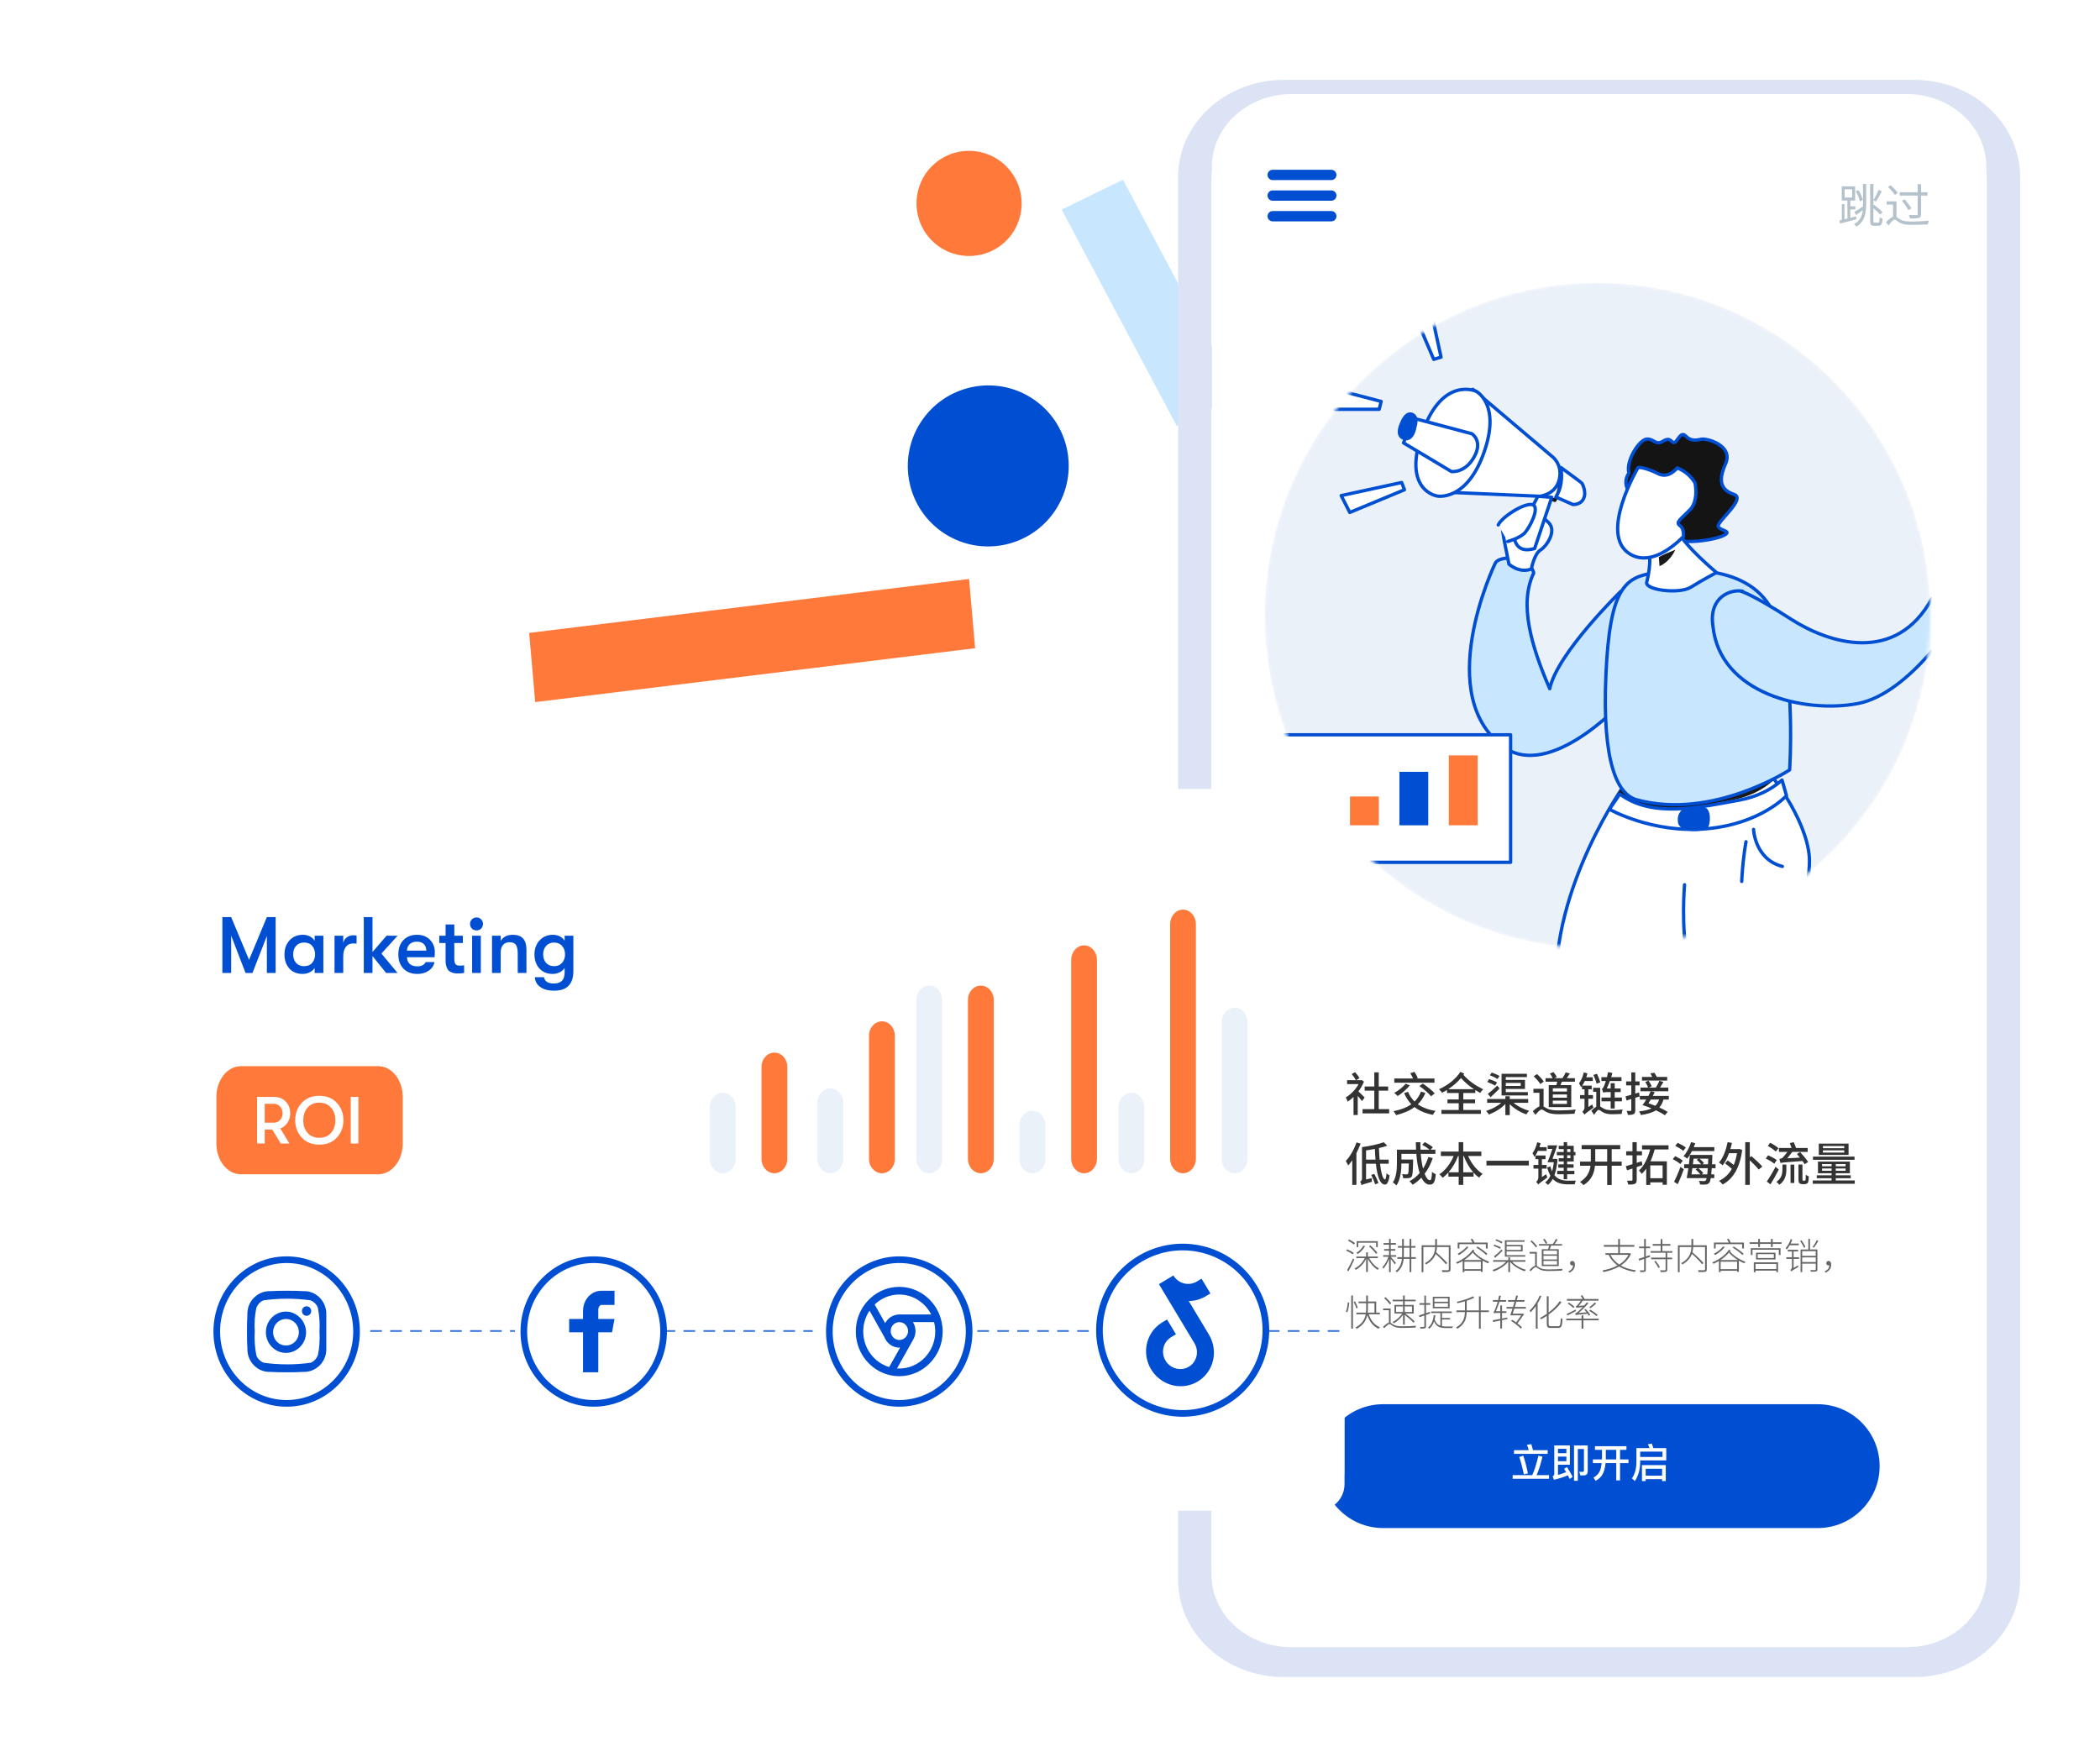 <svg width="631" height="528" viewBox="0 0 631 528" fill="none" xmlns="http://www.w3.org/2000/svg">
<path d="M300.7 73.764C307.666 68.514 309.053 58.604 303.797 51.629C298.541 44.654 288.632 43.255 281.666 48.505C274.7 53.754 273.313 63.664 278.569 70.639C283.825 77.614 293.733 79.013 300.7 73.764Z" fill="#FF793A"/>
<path fill-rule="evenodd" clip-rule="evenodd" d="M159 190.204L291.184 174L293 194.796L160.816 211L159 190.204Z" fill="#FF793A"/>
<path d="M317.213 153.181C324.494 141.968 321.324 126.986 310.132 119.718C298.94 112.449 283.964 115.647 276.682 126.86C269.4 138.072 272.57 153.054 283.763 160.323C294.955 167.591 309.931 164.393 317.213 153.181Z" fill="#004ED1"/>
<path fill-rule="evenodd" clip-rule="evenodd" d="M353.586 128L319 62.993L337.414 54L372 119.007L353.586 128Z" fill="#C9E6FF"/>
<g filter="url(#filter0_i_2_115)">
<path d="M575.182 20H385.766C368.22 20.024 354 33.056 354 49.136V470.84C354 486.92 368.22 499.976 385.766 500H575.182C592.754 500 607 486.944 607 470.84V49.136C606.974 33.056 592.754 20 575.182 20ZM596.974 469.106C596.974 481.205 586.278 491 573.066 491H387.908C374.696 491 364 481.205 364 469.106V49.894C364 37.795 374.696 28 387.908 28H411.292C413.861 28 415.932 29.897 415.958 32.249V34.098C415.958 40.34 421.464 45.381 428.279 45.381H532.721C539.536 45.381 545.042 40.34 545.042 34.098V32.297C545.042 29.945 547.139 28.048 549.708 28.048H573.092C586.304 28.048 597 37.843 597 49.942L596.974 469.106Z" fill="#DBE3F5"/>
</g>
<path d="M388.042 28.271H572.958C586.153 28.271 596.835 38.049 596.835 50.127V468.568C596.835 480.646 586.153 490.424 572.958 490.424H388.042C374.847 490.424 364.165 480.646 364.165 468.568V50.127C364.139 38.073 374.847 28.271 388.042 28.271Z" fill="white"/>
<path d="M546.176 422H415.61C405.332 422 397 430.332 397 440.61C397 450.888 405.332 459.22 415.61 459.22H546.176C556.454 459.22 564.786 450.888 564.786 440.61C564.786 430.332 556.454 422 546.176 422Z" fill="#004ED1"/>
<path d="M454.924 435.809V436.913H465.04V435.809H460.636C460.468 435.137 460.288 434.525 460.12 433.997L458.8 434.213C459.004 434.705 459.196 435.233 459.376 435.809H454.924ZM454.516 443.309V444.413H465.448V443.309H461.728C462.412 441.701 462.988 439.853 463.468 437.777L462.256 437.465C461.728 439.793 461.104 441.749 460.408 443.309H454.516ZM457.708 437.465L456.508 437.861C457.06 439.541 457.516 441.281 457.876 443.093L459.1 442.781C458.692 440.777 458.236 439.001 457.708 437.465ZM468.136 437.741H470.656V439.133H468.136V437.741ZM470.656 436.721H468.136V435.401H470.656V436.721ZM466.924 444.713C468.484 444.329 469.888 443.885 471.112 443.369C471.304 443.753 471.484 444.113 471.652 444.473L472.54 443.849C472.144 443.009 471.58 442.013 470.836 440.873L469.972 441.425C470.176 441.761 470.38 442.085 470.584 442.421C469.864 442.709 469.048 442.985 468.136 443.249V440.189H471.712V434.381H467.02V443.033C467.02 443.309 466.852 443.501 466.528 443.621L466.924 444.713ZM475.804 443.405C476.644 443.405 477.076 442.973 477.076 442.109V434.393H472.96V445.013H474.1V435.461H475.936V441.857C475.936 442.169 475.768 442.337 475.432 442.337L474.544 442.301L474.844 443.405H475.804ZM479.248 434.609V435.713H481.36V438.329C481.36 438.401 481.348 438.497 481.348 438.593H478.624V439.697H481.264C481.168 440.549 481.012 441.293 480.784 441.917C480.436 442.781 479.776 443.501 478.816 444.065L479.428 445.025C480.496 444.485 481.264 443.705 481.72 442.697C482.08 441.893 482.308 440.897 482.428 439.697H485.644V444.893H486.784V439.697H489.316V438.593H486.784V435.713H488.704V434.609H479.248ZM482.512 435.713H485.644V438.593H482.5C482.5 438.509 482.512 438.425 482.512 438.329V435.713ZM500.524 440.309H493.372V445.097H494.488V444.533H499.42V445.097H500.524V440.309ZM494.488 443.465V441.389H499.42V443.465H494.488ZM499.54 436.253V437.849H492.832V436.253H499.54ZM492.832 438.893H500.668V435.185H496.804C496.648 434.693 496.492 434.249 496.324 433.841L495.136 434.033C495.328 434.381 495.496 434.765 495.64 435.185H491.704V439.409C491.692 441.401 491.236 443.021 490.348 444.293L491.248 445.085C492.292 443.501 492.82 441.605 492.832 439.409V438.893Z" fill="white"/>
<path d="M410.048 329.828C409.768 329.534 408.732 328.498 408.172 327.994C408.844 327.084 409.432 326.09 409.838 325.054L409.138 324.564L408.914 324.62H407.472L408.48 324.004C408.242 323.5 407.682 322.758 407.164 322.212L406.156 322.786C406.632 323.318 407.164 324.102 407.416 324.62H404.77V325.796H408.228C407.332 327.42 405.848 328.946 404.378 329.8C404.546 330.052 404.826 330.738 404.924 331.088C405.512 330.71 406.128 330.22 406.702 329.66V335.092H407.962V329.338C408.438 329.884 408.97 330.514 409.236 330.906L410.048 329.828ZM414.276 333.328V327.77H417.104V326.524H414.276V322.268H412.946V326.524H410.048V327.77H412.946V333.328H409.418V334.602H417.412V333.328H414.276ZM431.02 324.116H425.616L426.022 323.962C425.826 323.472 425.378 322.688 425 322.114L423.768 322.534C424.062 323.024 424.384 323.64 424.594 324.116H418.952V325.376H431.02V324.116ZM426.498 326.384C427.772 327.266 429.312 328.582 430.012 329.45L431.104 328.596C430.348 327.728 428.766 326.468 427.52 325.642L426.498 326.384ZM422.354 325.684C421.542 326.72 420.17 327.77 418.938 328.442C419.232 328.652 419.736 329.142 419.96 329.394C421.178 328.624 422.662 327.364 423.628 326.174L422.354 325.684ZM426.974 328.05C426.526 329.24 425.882 330.22 425.042 331.032C424.188 330.22 423.53 329.24 423.082 328.12L421.906 328.484C422.466 329.8 423.18 330.906 424.062 331.844C422.648 332.852 420.842 333.524 418.714 333.944C418.966 334.238 419.358 334.812 419.498 335.12C421.654 334.588 423.516 333.832 425.028 332.698C426.47 333.832 428.276 334.602 430.544 335.022C430.712 334.658 431.062 334.126 431.342 333.86C429.186 333.51 427.422 332.838 426.022 331.858C426.974 330.934 427.73 329.814 428.29 328.442L426.974 328.05ZM435.164 327.322C436.578 326.384 437.922 325.25 438.986 323.976C440.204 325.32 441.492 326.384 442.892 327.322H435.164ZM443.284 328.47V327.588C443.76 327.882 444.264 328.176 444.782 328.47C444.964 328.092 445.342 327.63 445.664 327.364C443.424 326.272 441.422 324.928 439.728 323.024C439.812 322.898 439.896 322.786 439.98 322.66L438.818 322.114C437.432 324.298 434.898 326.244 432.378 327.336C432.714 327.616 433.078 328.078 433.274 328.4C433.778 328.162 434.296 327.868 434.786 327.574V328.47H438.314V330.416H434.926V331.55H438.314V333.58H433.12V334.742H444.964V333.58H439.686V331.55H443.228V330.416H439.686V328.47H443.284ZM456.948 325.446V326.356H452.454V325.446H456.948ZM459.09 328.204H452.454V327.266H458.222V324.536H452.454V323.696H458.796V322.702H451.18V329.212H459.09V328.204ZM450.564 323.346C450.032 323.024 449.01 322.576 448.24 322.324L447.666 323.15C448.45 323.43 449.472 323.934 449.99 324.256L450.564 323.346ZM447.89 329.73C448.772 328.918 449.738 327.994 450.578 327.126L449.892 326.23C448.926 327.182 447.82 328.162 447.05 328.736L447.89 329.73ZM449.836 325.306C449.304 324.984 448.24 324.536 447.456 324.284L446.868 325.152C447.666 325.446 448.716 325.922 449.234 326.258L449.836 325.306ZM459.174 331.41V330.276H453.644V329.45H452.328V330.276H446.854V331.41H451.11C449.934 332.46 448.17 333.384 446.532 333.86C446.798 334.112 447.19 334.602 447.372 334.924C449.136 334.294 451.04 333.132 452.328 331.774V335.12H453.644V331.83C454.946 333.16 456.836 334.294 458.628 334.896C458.796 334.56 459.202 334.084 459.468 333.818C457.774 333.356 455.996 332.46 454.792 331.41H459.174ZM470.836 328.036H466.58V327.056H470.836V328.036ZM470.836 329.884H466.58V328.904H470.836V329.884ZM470.836 331.76H466.58V330.766H470.836V331.76ZM465.362 326.104V332.712H472.124V326.104H468.876C469.03 325.796 469.17 325.446 469.324 325.082H473.216V324.018H470.766C471.074 323.598 471.396 323.094 471.718 322.618L470.458 322.268C470.234 322.786 469.828 323.5 469.478 324.018H467.056L467.77 323.696C467.602 323.276 467.168 322.632 466.804 322.184L465.712 322.632C466.02 323.038 466.356 323.612 466.538 324.018H464.396V325.082H467.91C467.84 325.418 467.742 325.782 467.658 326.104H465.362ZM463.878 325.054C463.472 324.41 462.59 323.458 461.862 322.786L460.854 323.43C461.582 324.144 462.436 325.138 462.828 325.782L463.878 325.054ZM463.808 327.21H460.756V328.414H462.562V332.502C461.946 332.754 461.246 333.3 460.574 333.958L461.358 335.036C462.044 334.21 462.758 333.44 463.234 333.44C463.556 333.44 464.018 333.832 464.62 334.168C465.614 334.686 466.818 334.854 468.456 334.854C469.786 334.854 472.138 334.77 473.104 334.7C473.132 334.35 473.314 333.762 473.468 333.44C472.124 333.608 470.024 333.706 468.498 333.706C466.986 333.706 465.768 333.608 464.858 333.132C464.396 332.894 464.088 332.656 463.808 332.516V327.21ZM483.968 328.204V329.842H481.21V330.976H483.968V333.132H485.186V330.976H487.342V329.842H485.186V328.204H486.978V327.112H485.186V325.53H483.968V327.112H482.792C483.114 326.44 483.436 325.684 483.73 324.872H487.216V323.71H484.122C484.262 323.29 484.374 322.856 484.472 322.45L483.184 322.198C483.1 322.688 482.974 323.22 482.848 323.71H481.182V324.872H482.512C482.288 325.572 482.078 326.118 481.98 326.356C481.756 326.846 481.56 327.196 481.322 327.266C481.476 327.574 481.672 328.148 481.742 328.4C481.868 328.288 482.302 328.204 482.806 328.204H483.968ZM480.86 325.264C480.664 324.578 480.244 323.514 479.852 322.688L478.774 323.038C479.152 323.864 479.572 324.956 479.74 325.67L480.86 325.264ZM477.262 332.684V330.206H478.648V329.1H477.262V327.364H478.27V326.258H475.428C475.708 325.838 475.946 325.376 476.184 324.872H478.592V323.738H476.632C476.772 323.36 476.898 322.968 476.982 322.59L475.89 322.282C475.61 323.528 475.092 324.746 474.448 325.572C474.658 325.838 474.98 326.482 475.078 326.734C475.162 326.608 475.26 326.496 475.358 326.356V327.364H476.114V329.1H474.77V330.206H476.114V332.726C476.114 333.426 475.708 333.916 475.442 334.112C475.652 334.308 475.96 334.728 476.086 334.98V334.938L476.1 334.98C476.31 334.7 476.66 334.42 478.802 332.88C478.676 332.656 478.508 332.194 478.438 331.9L477.262 332.684ZM480.818 326.916H478.704V328.106H479.642V332.614C479.166 332.866 478.648 333.3 478.172 333.832L478.998 335.036C479.46 334.308 480.006 333.538 480.384 333.538C480.636 333.538 481.042 333.888 481.518 334.196C482.274 334.644 483.128 334.854 484.304 334.854C485.172 334.854 486.544 334.812 487.258 334.756C487.272 334.42 487.44 333.79 487.566 333.44C486.628 333.552 485.2 333.622 484.318 333.622C483.24 333.622 482.386 333.496 481.7 333.076C481.322 332.852 481.07 332.642 480.818 332.516V326.916ZM500.95 323.64H497.828C497.632 323.234 497.366 322.758 497.114 322.38L495.896 322.562C496.092 322.884 496.302 323.276 496.47 323.64H493.376V324.732H500.95V323.64ZM492.494 328.302L491.36 328.652V326.188H492.648V324.984H491.36V322.282H490.17V324.984H488.616V326.188H490.17V329.002C489.512 329.184 488.91 329.366 488.434 329.478L488.728 330.738L490.17 330.276V333.622C490.17 333.804 490.1 333.86 489.932 333.86C489.792 333.86 489.288 333.86 488.77 333.846C488.938 334.182 489.092 334.742 489.134 335.05C489.96 335.064 490.506 335.008 490.87 334.812C491.234 334.602 491.36 334.266 491.36 333.622V329.912C491.794 329.772 492.242 329.632 492.676 329.506L492.494 328.302ZM501.286 326.846H498.794C499.13 326.356 499.48 325.726 499.816 325.152L498.584 324.802C498.374 325.404 497.898 326.272 497.548 326.846H495.406L496.302 326.468C496.134 325.992 495.742 325.292 495.35 324.774L494.356 325.166C494.706 325.684 495.07 326.384 495.21 326.846H492.928V327.952H501.286V326.846ZM498.528 330.444C498.276 331.214 497.898 331.816 497.38 332.32C496.694 332.04 495.98 331.774 495.308 331.564C495.546 331.214 495.784 330.85 496.022 330.444H498.528ZM501.44 330.444V329.352H496.638C496.848 328.974 497.03 328.568 497.184 328.204L495.98 327.952C495.812 328.386 495.574 328.876 495.308 329.352H492.732V330.444H494.664C494.286 331.06 493.88 331.648 493.53 332.11C494.398 332.376 495.336 332.712 496.26 333.104C495.322 333.552 494.104 333.832 492.508 334C492.718 334.252 492.942 334.728 493.04 335.092C495.014 334.798 496.498 334.378 497.576 333.678C498.654 334.168 499.62 334.7 500.264 335.148L501.09 334.154C500.446 333.72 499.564 333.272 498.584 332.824C499.158 332.194 499.55 331.424 499.83 330.444H501.44ZM407.598 343.324C406.87 345.438 405.666 347.552 404.378 348.924C404.602 349.246 404.966 349.946 405.092 350.254C405.512 349.792 405.932 349.26 406.324 348.672V356.092H407.57V346.544C408.046 345.62 408.48 344.64 408.83 343.674L407.598 343.324ZM412.022 353.082C412.47 353.992 412.988 355.182 413.212 355.91L414.192 355.546C413.968 354.832 413.408 353.656 412.946 352.788L412.022 353.082ZM410.468 348.504V345.732C411.35 345.606 412.232 345.452 413.114 345.284C413.156 346.418 413.226 347.482 413.31 348.504H410.468ZM417.272 349.722V348.504H414.542C414.444 347.426 414.388 346.236 414.346 345.018C415.256 344.808 416.11 344.584 416.852 344.318L415.788 343.268C414.234 343.87 411.602 344.416 409.25 344.738L409.264 344.752H409.25V354.23C409.25 354.776 408.914 354.986 408.69 355.098C408.844 355.35 409.068 355.868 409.124 356.176C409.39 355.994 409.796 355.826 412.232 355.154C412.19 354.874 412.176 354.37 412.204 354.048L410.468 354.468V349.722H413.422C413.828 353.474 414.64 355.966 416.138 355.994C416.684 355.994 417.258 355.42 417.538 353.25C417.328 353.152 416.824 352.816 416.628 352.564C416.53 353.768 416.376 354.44 416.138 354.44C415.522 354.412 414.99 352.494 414.668 349.722H417.272ZM429.186 347.706C428.78 348.994 428.262 350.156 427.59 351.192C427.268 349.946 427.044 348.434 426.904 346.768H431.3V345.494H429.872L430.544 344.78C429.998 344.304 428.948 343.66 428.122 343.226L427.338 344.024C428.08 344.43 428.99 345.032 429.536 345.494H426.834C426.792 344.766 426.778 344.024 426.792 343.268H425.42C425.42 344.01 425.448 344.766 425.49 345.494H419.736V349.456C419.736 351.262 419.638 353.67 418.518 355.35C418.812 355.518 419.386 355.98 419.61 356.246C420.842 354.44 421.08 351.64 421.094 349.652H423.334C423.292 351.766 423.208 352.564 423.054 352.76C422.956 352.886 422.816 352.928 422.62 352.928C422.396 352.928 421.85 352.914 421.276 352.858C421.472 353.194 421.598 353.698 421.626 354.076C422.298 354.104 422.928 354.104 423.278 354.048C423.656 354.006 423.922 353.894 424.174 353.6C424.468 353.208 424.538 352.004 424.608 348.966V348.462H421.094V346.768H425.574C425.742 348.952 426.064 350.954 426.568 352.536C425.714 353.53 424.678 354.342 423.516 354.986C423.81 355.224 424.272 355.77 424.468 356.05C425.434 355.462 426.316 354.748 427.114 353.908C427.744 355.224 428.556 356.008 429.578 356.008C430.726 356.008 431.202 355.35 431.412 352.886C431.062 352.76 430.6 352.466 430.292 352.158C430.208 353.964 430.04 354.678 429.676 354.678C429.088 354.678 428.542 353.95 428.066 352.76C429.088 351.416 429.914 349.834 430.502 348.028L429.186 347.706ZM439.672 352.298V347.398H439.826C440.512 349.218 441.492 350.954 442.668 352.298H439.672ZM435.248 352.298C436.438 350.954 437.432 349.232 438.118 347.398H438.3V352.298H435.248ZM445.104 347.398V346.082H439.672V343.254H438.3V346.082H432.938V347.398H436.802C435.85 349.652 434.268 351.78 432.504 352.9C432.826 353.166 433.246 353.628 433.47 353.964C434.072 353.516 434.646 352.984 435.206 352.368V353.614H438.3V356.092H439.672V353.614H442.766V352.396C443.284 352.984 443.858 353.502 444.46 353.922C444.684 353.544 445.16 353.04 445.482 352.774C443.69 351.682 442.094 349.61 441.128 347.398H445.104ZM446.644 348.84V350.254H459.384V348.84H446.644ZM471.872 345.326V346.208H470.892V345.326H471.872ZM471.872 348.084H470.892V347.188H471.872V348.084ZM469.856 346.208H467.798V347.188H469.856V348.084H468.358V349.05H469.856V349.918H468.232V350.94H469.856V351.864H467.896V352.886H469.856V354.384H470.892V352.886H473.062V351.864H470.892V350.94H472.824V349.918H470.892V349.05H472.866V347.188H473.398V346.208H472.866V344.346H470.892V343.254H469.856V344.346H468.358V345.326H469.856V346.208ZM464.732 345.872V344.738H462.562C462.702 344.36 462.814 343.954 462.926 343.562L461.89 343.282C461.61 344.528 461.106 345.746 460.476 346.572C460.658 346.824 460.952 347.412 461.05 347.65C461.442 347.174 461.806 346.558 462.1 345.872H464.732ZM463.304 353.74V351.206H464.732V350.1H463.304V348.364H464.396V347.258H461.358V348.364H462.24V350.1H460.77V351.206H462.24V353.81C462.24 354.496 461.834 354.972 461.582 355.168C461.778 355.35 462.072 355.742 462.198 355.98V355.938L462.212 355.98C462.422 355.7 462.772 355.42 464.956 353.852C464.83 353.628 464.662 353.166 464.578 352.872L463.304 353.74ZM467.364 348.238L467.168 348.266H466.482C466.958 347.034 467.49 345.494 467.91 344.206H465.04L465.054 345.284H466.454C465.992 346.684 465.432 348.238 464.998 349.288H466.888C466.776 350.338 466.594 351.234 466.37 352.032C466.16 351.584 465.978 351.08 465.852 350.506L464.886 350.856C465.152 351.85 465.488 352.662 465.866 353.32C465.46 354.202 464.928 354.86 464.27 355.35C464.508 355.504 464.928 355.854 465.11 356.092C465.67 355.644 466.16 355.042 466.566 354.286C467.77 355.588 469.352 355.924 471.172 355.924H473.146C473.188 355.616 473.356 355.098 473.524 354.818C473.034 354.832 471.662 354.832 471.27 354.832C469.646 354.832 468.148 354.51 467.07 353.166C467.532 351.92 467.84 350.338 468.008 348.392L467.364 348.238ZM479.334 349.078C479.334 348.896 479.334 348.728 479.334 348.56V345.354H482.918V349.078H479.334ZM487.272 349.078H484.276V345.354H486.838V344.122H475.246V345.354H478.004V348.56C478.004 348.728 478.004 348.896 478.004 349.078H474.77V350.324H477.906C477.682 352.088 476.954 353.852 474.756 355.196C475.078 355.406 475.582 355.868 475.806 356.162C478.298 354.594 479.04 352.466 479.25 350.324H482.918V356.12H484.276V350.324H487.272V349.078ZM493.292 348.98C492.802 349.148 492.284 349.302 491.794 349.456V347.202H493.376V345.998H491.794V343.254H490.52V345.998H488.63V347.202H490.52V349.862C489.764 350.086 489.064 350.296 488.504 350.464L488.896 351.71L490.52 351.178V354.552C490.52 354.762 490.45 354.818 490.254 354.832C490.086 354.832 489.484 354.832 488.868 354.818C489.036 355.14 489.218 355.672 489.26 355.994C490.212 355.994 490.842 355.966 491.248 355.756C491.64 355.574 491.794 355.238 491.794 354.566V350.73C492.368 350.548 492.942 350.352 493.516 350.142L493.292 348.98ZM499.578 354.09H495.868V350.226H499.578V354.09ZM501.356 345.438V344.192H493.39V345.438H495.826C495.238 347.72 494.146 350.24 492.466 351.78C492.732 352.018 493.124 352.48 493.32 352.774C493.81 352.312 494.258 351.794 494.65 351.22V356.106H495.868V355.322H499.578V356.05H500.852V348.994H495.924C496.456 347.846 496.876 346.628 497.198 345.438H501.356ZM515.118 345.914V344.752H508.93C509.098 344.36 509.252 343.954 509.392 343.562L508.132 343.24C507.642 344.836 506.788 346.446 505.85 347.454C506.144 347.622 506.718 347.972 506.97 348.182C507.474 347.58 507.964 346.782 508.398 345.914H515.118ZM506.55 344.864C506.004 344.416 504.926 343.814 504.1 343.45L503.372 344.346C504.198 344.752 505.262 345.396 505.78 345.858L506.55 344.864ZM505.626 348.826C505.136 348.392 504.114 347.818 503.344 347.454L502.63 348.336C503.4 348.728 504.408 349.372 504.884 349.82L505.626 348.826ZM504.142 355.868C504.744 354.552 505.416 352.858 505.948 351.388L504.926 350.674C504.366 352.27 503.568 354.076 503.022 355.182L504.142 355.868ZM511.268 352.928L511.814 352.55C511.506 352.116 510.876 351.514 510.316 351.08H513.144C513.102 351.822 513.046 352.438 512.99 352.928H511.268ZM510.092 351.08L509.49 351.458C509.994 351.878 510.596 352.48 510.932 352.928H508.244C508.342 352.368 508.426 351.738 508.524 351.08H510.092ZM510.372 348.21L509.84 348.56C510.302 348.938 510.848 349.47 511.17 349.89H508.678C508.748 349.33 508.832 348.756 508.874 348.21H510.372ZM513.298 348.21C513.27 348.812 513.242 349.386 513.214 349.89H511.52L512.01 349.54C511.744 349.162 511.184 348.616 510.68 348.21H513.298ZM515.482 351.08V349.89H514.418C514.446 349.232 514.488 348.49 514.516 347.664C514.53 347.496 514.544 347.09 514.544 347.09H507.782C507.698 347.93 507.6 348.91 507.474 349.89H506.046V351.08H507.306C507.152 352.186 506.97 353.236 506.816 354.048H512.808C512.738 354.398 512.64 354.622 512.542 354.734C512.402 354.916 512.276 354.944 512.024 354.944C511.758 354.944 511.156 354.944 510.484 354.874C510.68 355.182 510.792 355.658 510.82 355.966C511.492 356.008 512.178 356.022 512.57 355.966C513.004 355.91 513.326 355.798 513.606 355.406C513.788 355.196 513.928 354.776 514.04 354.048H515.104V352.928H514.194C514.25 352.41 514.292 351.808 514.334 351.08H515.482ZM522.314 345.326H519.934C520.102 344.724 520.27 344.108 520.41 343.478L519.108 343.24C518.618 345.648 517.778 347.944 516.518 349.372C516.826 349.568 517.386 349.974 517.624 350.198C518.366 349.246 519.01 347.986 519.528 346.558H521.936C521.712 347.902 521.376 349.064 520.956 350.1C520.396 349.638 519.668 349.12 519.108 348.742L518.324 349.624C518.982 350.1 519.808 350.73 520.382 351.262C519.43 352.942 518.128 354.118 516.518 354.888C516.868 355.112 517.4 355.644 517.61 355.966C520.648 354.384 522.776 351.066 523.49 345.564L522.566 345.284L522.314 345.326ZM525.772 347.79V343.254H524.4V356.092H525.772V348.7C526.766 349.624 527.872 350.73 528.432 351.486L529.538 350.59C528.824 349.708 527.34 348.378 526.248 347.44L525.772 347.79ZM543.3 349.204C542.81 348.392 541.746 347.132 540.892 346.222L539.926 346.796C540.206 347.132 540.528 347.496 540.822 347.888L537.042 348.098C537.518 347.524 538.078 346.81 538.554 346.18H543.174V345.004H539.66C539.506 344.486 539.226 343.786 538.96 343.254L537.77 343.534C537.966 343.968 538.176 344.528 538.316 345.004H534.522V346.18H537.07C536.538 346.866 535.894 347.678 535.656 347.902C535.376 348.14 534.942 348.238 534.648 348.308C534.746 348.588 534.928 349.218 534.984 349.526C535.432 349.358 536.104 349.302 541.606 348.91C541.872 349.274 542.096 349.596 542.236 349.876L543.3 349.204ZM534.368 345.06C533.85 344.542 532.758 343.856 531.904 343.436L531.176 344.374C532.03 344.836 533.094 345.564 533.584 346.082L534.368 345.06ZM533.864 348.63C533.276 348.154 532.156 347.566 531.26 347.216L530.574 348.182C531.47 348.588 532.59 349.232 533.136 349.722L533.864 348.63ZM533.514 350.632C532.702 352.228 531.624 354.006 530.882 355.07L531.974 355.938C532.814 354.622 533.738 352.956 534.48 351.5L533.514 350.632ZM535.586 351.332C535.586 352.564 535.404 354.062 533.752 355.196C534.046 355.392 534.48 355.784 534.662 356.05C536.524 354.72 536.762 352.886 536.762 351.374V349.974H535.586V351.332ZM538.008 355.518H539.142V349.988H538.008V355.518ZM541.858 354.832C541.774 354.832 541.704 354.818 541.662 354.776C541.606 354.72 541.592 354.566 541.592 354.328V349.974H540.402V354.258C540.402 355.126 540.472 355.378 540.696 355.588C540.892 355.77 541.242 355.868 541.522 355.868H542.222C542.474 355.868 542.768 355.812 542.95 355.7C543.132 355.588 543.272 355.406 543.356 355.126C543.426 354.874 543.482 354.146 543.496 353.53C543.202 353.418 542.824 353.236 542.6 353.026C542.586 353.684 542.572 354.188 542.558 354.412C542.516 354.622 542.474 354.734 542.418 354.776C542.362 354.818 542.264 354.832 542.166 354.832H541.858ZM554.15 345.06H547.752V344.402H554.15V345.06ZM554.15 346.376H547.752V345.704H554.15V346.376ZM555.452 343.688H546.506V347.09H555.452V343.688ZM557.244 347.594H544.756V348.546H557.244V347.594ZM547.486 351.85V351.15H550.342V351.85H547.486ZM547.486 349.82H550.342V350.506H547.486V349.82ZM554.556 350.506H551.602V349.82H554.556V350.506ZM554.556 351.85H551.602V351.15H554.556V351.85ZM551.602 354.748V354.09H556.096V353.208H551.602V352.592H555.844V349.078H546.254V352.592H550.342V353.208H545.89V354.09H550.342V354.748H544.7V355.742H557.314V354.748H551.602Z" fill="#333333"/>
<path d="M408.136 373.472H413.493V374.781H413.988V372.999H407.652V374.803H408.136V373.472ZM411.348 374.539C412.14 375.232 413.053 376.2 413.471 376.827L413.867 376.508C413.438 375.881 412.525 374.935 411.733 374.264L411.348 374.539ZM409.676 374.352C409.203 375.199 408.4 375.991 407.564 376.519C407.696 376.607 407.894 376.794 407.982 376.871C408.796 376.31 409.654 375.419 410.182 374.495L409.676 374.352ZM407.135 373.593C406.75 373.241 405.958 372.768 405.331 372.471L405.045 372.856C405.672 373.186 406.453 373.681 406.838 374.022L407.135 373.593ZM406.772 376.53C406.321 376.189 405.474 375.738 404.792 375.452L404.495 375.826C405.188 376.145 406.024 376.629 406.464 376.959L406.772 376.53ZM405.177 382.063C405.738 381.073 406.42 379.665 406.926 378.521L406.585 378.169C406.035 379.39 405.276 380.853 404.781 381.689L405.177 382.063ZM414.021 378.103V377.619H411.007V376.354H410.49V377.619H407.553V378.103H410.072C409.423 379.445 408.257 380.622 407.003 381.194C407.135 381.304 407.289 381.48 407.377 381.612C408.62 380.974 409.808 379.731 410.49 378.301V382.261H411.007V378.279C411.689 379.643 412.833 380.952 413.955 381.612C414.054 381.48 414.219 381.304 414.34 381.194C413.218 380.611 412.074 379.401 411.436 378.103H414.021ZM419.433 379.533C419.213 379.236 418.245 378.07 417.893 377.685H419.521V377.201H417.882V375.859H419.257V375.375H417.882V374.055H419.444V373.571H417.882V372.328H417.376V373.571H415.737V374.055H417.376V375.375H415.891V375.859H417.376V377.201H415.605V377.685H417.2C416.793 378.84 416.034 380.149 415.396 380.82C415.484 380.941 415.616 381.139 415.671 381.271C416.265 380.622 416.925 379.489 417.376 378.4V382.294H417.882V378.334C418.3 378.862 418.883 379.621 419.114 379.962L419.433 379.533ZM421.798 377.806C421.82 377.531 421.82 377.256 421.82 376.981V374.968H423.547V377.806H421.798ZM425.428 377.806H424.064V374.968H425.318V374.462H424.064V372.328H423.547V374.462H421.82V372.339H421.303V374.462H420.038V374.968H421.303V376.97C421.303 377.245 421.303 377.531 421.281 377.806H419.862V378.312H421.248C421.094 379.676 420.643 381.007 419.312 381.997C419.444 382.074 419.642 382.228 419.741 382.338C421.149 381.249 421.622 379.819 421.765 378.312H423.547V382.283H424.064V378.312H425.428V377.806ZM435.845 374.242H431.775V372.339H431.236V374.242H427.166V382.316H427.694V374.759H431.225C431.17 376.266 430.763 378.191 428.156 379.621C428.277 379.709 428.453 379.896 428.519 380.006C430.169 379.06 430.983 377.927 431.39 376.816C432.523 377.828 433.81 379.115 434.437 379.929L434.877 379.588C434.162 378.73 432.721 377.344 431.533 376.321C431.687 375.782 431.742 375.254 431.764 374.759H435.328V381.458C435.328 381.656 435.273 381.722 435.053 381.733C434.833 381.744 434.074 381.755 433.216 381.722C433.293 381.887 433.381 382.118 433.414 382.283C434.404 382.283 435.075 382.283 435.416 382.184C435.735 382.085 435.845 381.887 435.845 381.458V374.242ZM438.518 373.912H446.471V375.199H447.01V373.417H443.039C442.907 373.087 442.654 372.625 442.423 372.284L441.906 372.416C442.104 372.713 442.302 373.109 442.434 373.417H438.001V375.199H438.518V373.912ZM443.611 374.924C444.667 375.562 445.932 376.519 446.559 377.168L446.922 376.805C446.284 376.167 445.008 375.232 443.952 374.605L443.611 374.924ZM440.751 374.605C440.069 375.441 438.991 376.255 437.968 376.794C438.1 376.882 438.276 377.08 438.364 377.19C439.365 376.596 440.498 375.705 441.246 374.77L440.751 374.605ZM439.959 378.675C440.938 378.026 441.818 377.267 442.511 376.42C443.314 377.355 444.216 378.07 445.206 378.675H439.959ZM440.014 381.403V379.17H444.964V381.403H440.014ZM442.544 375.54C441.477 377.124 439.519 378.587 437.484 379.379C437.616 379.478 437.748 379.665 437.836 379.797C438.397 379.555 438.969 379.28 439.497 378.961V382.305H440.014V381.898H444.964V382.239H445.492V378.851C445.998 379.137 446.548 379.412 447.109 379.654C447.197 379.5 447.34 379.324 447.472 379.214C445.657 378.455 444.04 377.542 442.797 376.046C442.863 375.947 442.94 375.848 443.006 375.76L442.544 375.54ZM456.998 374.561V375.639H452.697V374.561H456.998ZM458.307 377.201H452.697V376.068H457.526V374.132H452.697V373.175H458.087V372.724H452.18V377.663H458.307V377.201ZM451.454 373.285C451.036 372.999 450.222 372.647 449.573 372.427L449.309 372.768C449.958 372.999 450.794 373.406 451.212 373.681L451.454 373.285ZM449.232 377.993C449.969 377.377 450.805 376.574 451.498 375.859L451.234 375.485C450.464 376.255 449.54 377.08 448.902 377.564L449.232 377.993ZM450.981 374.891C450.541 374.616 449.694 374.264 449.023 374.044L448.748 374.407C449.43 374.649 450.288 375.023 450.728 375.309L450.981 374.891ZM458.362 379.181V378.697H453.742V377.85H453.214V378.697H448.649V379.181H452.543C451.553 380.248 449.925 381.205 448.484 381.656C448.594 381.766 448.748 381.964 448.825 382.096C450.365 381.546 452.169 380.435 453.192 379.181H453.214V382.305H453.742V379.181C454.732 380.457 456.536 381.524 458.175 382.041C458.252 381.898 458.406 381.7 458.527 381.601C456.976 381.183 455.337 380.27 454.369 379.181H458.362ZM464.929 373.593C464.786 373.23 464.434 372.691 464.082 372.306L463.653 372.504C463.994 372.9 464.335 373.45 464.478 373.813L464.929 373.593ZM467.855 376.959H463.774V375.859H467.855V376.959ZM467.855 378.499H463.774V377.388H467.855V378.499ZM467.855 380.05H463.774V378.928H467.855V380.05ZM463.268 375.419V380.49H468.372V375.419H465.666C465.809 375.089 465.941 374.704 466.073 374.33H469.362V373.868H467.129C467.426 373.472 467.745 372.966 468.031 372.504L467.503 372.339C467.294 372.779 466.909 373.439 466.579 373.868H462.421V374.33H465.49C465.402 374.682 465.281 375.078 465.171 375.419H463.268ZM461.882 374.55C461.541 374.055 460.859 373.296 460.265 372.768L459.858 373.021C460.452 373.571 461.134 374.352 461.453 374.858L461.882 374.55ZM461.783 376.233H459.605V376.739H461.266V380.391C460.771 380.512 460.188 381.029 459.594 381.656L459.924 382.063C460.54 381.348 461.101 380.809 461.497 380.809C461.728 380.809 462.058 381.15 462.498 381.414C463.224 381.854 464.159 381.964 465.446 381.964C466.48 381.964 468.504 381.909 469.34 381.854C469.351 381.7 469.428 381.447 469.494 381.315C468.427 381.414 466.821 381.491 465.457 381.491C464.236 381.491 463.345 381.414 462.652 381.007C462.245 380.754 462.014 380.545 461.783 380.435V376.233ZM471.496 382.47C472.53 382.063 473.234 381.227 473.234 380.072C473.234 379.39 472.959 378.95 472.442 378.95C472.079 378.95 471.76 379.17 471.76 379.621C471.76 380.083 472.046 380.292 472.442 380.292C472.519 380.292 472.596 380.281 472.673 380.259C472.629 381.128 472.156 381.667 471.309 382.063L471.496 382.47ZM489.283 377.124C488.667 378.345 487.71 379.28 486.533 380.017C485.4 379.258 484.509 378.301 483.915 377.124H489.283ZM489.712 376.585L489.602 376.607H486.753V374.671H491.076V374.143H486.753V372.328H486.225V374.143H481.913V374.671H486.225V376.607H482.397V377.124H483.431L483.365 377.146C483.992 378.444 484.883 379.489 486.038 380.292C484.707 381.029 483.134 381.502 481.517 381.788C481.616 381.909 481.759 382.151 481.803 382.283C483.486 381.953 485.125 381.425 486.522 380.622C487.831 381.425 489.415 381.964 491.241 382.239C491.318 382.107 491.439 381.887 491.56 381.766C489.8 381.524 488.282 381.04 487.017 380.314C488.337 379.456 489.404 378.323 490.064 376.816L489.712 376.585ZM494.53 372.339H494.024V374.627H492.506V375.122H494.024V377.773C493.386 377.993 492.814 378.191 492.363 378.323L492.528 378.84C492.968 378.697 493.485 378.521 494.024 378.323V381.59C494.024 381.744 493.969 381.788 493.826 381.788C493.705 381.799 493.243 381.799 492.726 381.788C492.803 381.942 492.869 382.151 492.891 382.283C493.595 382.294 493.98 382.272 494.2 382.195C494.431 382.096 494.53 381.953 494.53 381.59V378.158C494.948 378.004 495.388 377.85 495.817 377.696L495.74 377.19L494.53 377.597V375.122H495.828V374.627H494.53V372.339ZM497.071 379.137C497.566 379.731 498.094 380.545 498.314 381.084L498.732 380.798C498.501 380.27 497.962 379.467 497.467 378.884L497.071 379.137ZM502.483 376.486V375.991H499.513V374.352H501.922V373.857H499.513V372.383H498.996V373.857H496.598V374.352H498.996V375.991H495.982V376.486H500.47V377.938H496.125V378.433H500.47V381.535C500.47 381.689 500.426 381.744 500.261 381.755C500.074 381.766 499.502 381.777 498.82 381.744C498.897 381.909 498.974 382.118 498.996 382.283C499.832 382.283 500.327 382.283 500.613 382.184C500.888 382.096 500.965 381.931 500.965 381.524V378.433H502.417V377.938H500.965V376.486H502.483ZM512.845 374.242H508.775V372.339H508.236V374.242H504.166V382.316H504.694V374.759H508.225C508.17 376.266 507.763 378.191 505.156 379.621C505.277 379.709 505.453 379.896 505.519 380.006C507.169 379.06 507.983 377.927 508.39 376.816C509.523 377.828 510.81 379.115 511.437 379.929L511.877 379.588C511.162 378.73 509.721 377.344 508.533 376.321C508.687 375.782 508.742 375.254 508.764 374.759H512.328V381.458C512.328 381.656 512.273 381.722 512.053 381.733C511.833 381.744 511.074 381.755 510.216 381.722C510.293 381.887 510.381 382.118 510.414 382.283C511.404 382.283 512.075 382.283 512.416 382.184C512.735 382.085 512.845 381.887 512.845 381.458V374.242ZM515.518 373.912H523.471V375.199H524.01V373.417H520.039C519.907 373.087 519.654 372.625 519.423 372.284L518.906 372.416C519.104 372.713 519.302 373.109 519.434 373.417H515.001V375.199H515.518V373.912ZM520.611 374.924C521.667 375.562 522.932 376.519 523.559 377.168L523.922 376.805C523.284 376.167 522.008 375.232 520.952 374.605L520.611 374.924ZM517.751 374.605C517.069 375.441 515.991 376.255 514.968 376.794C515.1 376.882 515.276 377.08 515.364 377.19C516.365 376.596 517.498 375.705 518.246 374.77L517.751 374.605ZM516.959 378.675C517.938 378.026 518.818 377.267 519.511 376.42C520.314 377.355 521.216 378.07 522.206 378.675H516.959ZM517.014 381.403V379.17H521.964V381.403H517.014ZM519.544 375.54C518.477 377.124 516.519 378.587 514.484 379.379C514.616 379.478 514.748 379.665 514.836 379.797C515.397 379.555 515.969 379.28 516.497 378.961V382.305H517.014V381.898H521.964V382.239H522.492V378.851C522.998 379.137 523.548 379.412 524.109 379.654C524.197 379.5 524.34 379.324 524.472 379.214C522.657 378.455 521.04 377.542 519.797 376.046C519.863 375.947 519.94 375.848 520.006 375.76L519.544 375.54ZM533.745 379.852V381.381H527.486V379.852H533.745ZM526.969 382.338H527.486V381.854H533.745V382.305H534.262V379.357H526.969V382.338ZM532.986 378.07H528.146V376.893H532.986V378.07ZM527.651 376.464V378.499H533.503V376.464H527.651ZM526.078 377.168H526.584V375.573H534.493V377.168H535.01V375.111H526.078V377.168ZM532.656 373.34V372.328H532.128V373.34H528.817V372.328H528.3V373.34H525.726V373.824H528.3V374.748H528.817V373.824H532.128V374.748H532.656V373.824H535.307V373.34H532.656ZM545.911 372.68C545.625 373.318 545.053 374.22 544.646 374.759L545.031 374.957C545.46 374.44 545.988 373.604 546.373 372.911L545.911 372.68ZM540.488 374.231V373.725H538.046C538.233 373.329 538.409 372.911 538.541 372.493L538.068 372.372C537.738 373.406 537.188 374.396 536.55 375.067C536.638 375.177 536.803 375.408 536.858 375.518C537.177 375.166 537.507 374.715 537.771 374.231H540.488ZM538.937 376.09H540.301V375.595H537.188V376.09H538.442V377.828H536.748V378.323H538.442V380.776C538.442 381.249 538.112 381.535 537.936 381.645C538.046 381.755 538.178 381.964 538.233 382.096C538.376 381.931 538.629 381.766 540.389 380.732C540.345 380.622 540.279 380.424 540.257 380.281L538.937 381.029V378.323H540.565V377.828H538.937V376.09ZM542.468 374.748C542.281 374.209 541.786 373.362 541.313 372.735L540.895 372.933C541.346 373.571 541.83 374.44 542.028 374.968L542.468 374.748ZM541.522 379.28V377.872H545.592V379.28H541.522ZM545.592 376.002V377.399H541.522V376.002H545.592ZM545.592 375.485L543.854 375.496V372.317H543.359V375.496H541.027V382.305H541.522V379.764H545.592V381.491C545.592 381.645 545.526 381.689 545.361 381.7C545.196 381.711 544.624 381.711 543.953 381.7C544.03 381.832 544.096 382.041 544.129 382.184C544.987 382.184 545.46 382.173 545.735 382.085C545.988 381.997 546.076 381.832 546.076 381.48V375.485H545.592ZM548.496 382.47C549.53 382.063 550.234 381.227 550.234 380.072C550.234 379.39 549.959 378.95 549.442 378.95C549.079 378.95 548.76 379.17 548.76 379.621C548.76 380.083 549.046 380.292 549.442 380.292C549.519 380.292 549.596 380.281 549.673 380.259C549.629 381.128 549.156 381.667 548.309 382.063L548.496 382.47ZM404.847 394.355C405.166 393.585 405.364 392.342 405.419 391.473L404.99 391.407C404.913 392.298 404.715 393.486 404.407 394.201L404.847 394.355ZM406.013 399.283H406.53V389.328H406.013V399.283ZM407.982 393.013C407.85 392.518 407.487 391.704 407.146 391.066L406.75 391.253C407.08 391.891 407.432 392.727 407.575 393.233L407.982 393.013ZM411.029 391.638H412.998V394.465H410.952C411.018 393.904 411.029 393.365 411.029 392.848V391.638ZM414.615 394.971V394.465H413.515V391.143H411.029V389.328H410.501V391.143H408.213V391.638H410.501V392.859C410.501 393.365 410.49 393.904 410.435 394.465H407.564V394.971H410.358C410.094 396.401 409.357 397.875 407.278 398.931C407.399 399.019 407.575 399.217 407.652 399.338C409.72 398.216 410.523 396.709 410.831 395.224C411.458 397.105 412.613 398.645 414.252 399.327C414.329 399.173 414.494 398.964 414.637 398.854C413.009 398.26 411.865 396.764 411.271 394.971H414.615ZM419.499 392.617H421.578V394.289H419.499V392.617ZM424.273 392.617V394.289H422.095V392.617H424.273ZM421.578 398.095H422.095V395.158C423.074 395.917 424.152 396.863 424.713 397.501L425.076 397.149C424.482 396.489 423.305 395.499 422.293 394.74H424.79V392.155H422.095V391.066H425.362V390.593H422.095V389.339H421.578V390.593H418.487V391.066H421.578V392.155H419.004V394.74H421.325C420.676 395.785 419.488 396.808 418.443 397.27C418.564 397.369 418.718 397.556 418.795 397.688C419.774 397.182 420.874 396.181 421.578 395.136V398.095ZM418.036 391.693C417.684 391.187 416.936 390.384 416.309 389.834L415.902 390.098C416.529 390.681 417.266 391.484 417.607 392.001L418.036 391.693ZM417.849 393.233H415.605V393.739H417.343V397.479C416.826 397.6 416.232 398.106 415.583 398.744L415.935 399.173C416.573 398.458 417.145 397.919 417.563 397.919C417.794 397.919 418.135 398.26 418.553 398.524C419.279 398.964 420.203 399.074 421.49 399.074C422.513 399.074 424.504 399.019 425.34 398.964C425.351 398.81 425.428 398.557 425.494 398.414C424.427 398.524 422.843 398.59 421.501 398.59C420.291 398.59 419.4 398.513 418.718 398.106C418.311 397.853 418.08 397.644 417.849 397.534V393.233ZM435.075 391.209H431.005V390.153H435.075V391.209ZM435.075 392.716H431.005V391.638H435.075V392.716ZM435.581 389.713H430.521V393.167H435.581V389.713ZM429.74 394.729L429.663 394.234L428.475 394.63V392.122H429.762V391.627H428.475V389.35H427.98V391.627H426.517V392.122H427.98V394.795C427.364 394.993 426.814 395.18 426.374 395.323L426.55 395.84C426.979 395.708 427.463 395.532 427.98 395.345V398.568C427.98 398.733 427.914 398.777 427.771 398.777C427.65 398.788 427.199 398.788 426.671 398.777C426.748 398.931 426.814 399.14 426.847 399.272C427.54 399.283 427.925 399.261 428.145 399.173C428.376 399.074 428.475 398.931 428.475 398.579V395.169L429.74 394.729ZM434.492 398.634C434.063 398.634 433.656 398.612 433.282 398.535V396.544H435.702V396.082H433.282V394.597H436.219V394.124H430.037V394.597H432.798V398.414C432.028 398.161 431.434 397.611 431.082 396.489C431.181 396.126 431.247 395.708 431.302 395.279L430.796 395.224C430.609 396.918 430.103 398.183 429.08 398.975C429.201 399.052 429.41 399.228 429.487 399.316C430.136 398.755 430.598 398.029 430.906 397.116C431.599 398.788 432.787 399.107 434.481 399.107H436.406C436.417 398.975 436.505 398.755 436.582 398.634H434.492ZM447.373 393.805H444.92V389.581H444.392V393.805H440.707V390.901C441.576 390.626 442.39 390.307 443.006 389.977L442.555 389.57C441.51 390.219 439.486 390.813 437.748 391.22C437.814 391.341 437.902 391.517 437.935 391.638C438.672 391.473 439.431 391.286 440.179 391.066V393.805H437.627V394.322H440.168C440.113 396.027 439.695 397.688 437.517 398.931C437.638 399.019 437.814 399.206 437.891 399.327C440.19 397.985 440.641 396.192 440.696 394.322H444.392V399.305H444.92V394.322H447.373V393.805ZM452.906 395.939L451.322 396.247V394.564H452.631V394.069H451.322V392.309H450.805V394.069H449.474C449.859 393.244 450.222 392.243 450.53 391.198H452.543V390.692H450.673C450.794 390.285 450.893 389.878 450.992 389.46L450.453 389.339C450.376 389.79 450.266 390.252 450.156 390.692H448.583V391.198H450.013C449.738 392.188 449.441 393.013 449.309 393.321C449.111 393.794 448.946 394.179 448.792 394.212C448.858 394.344 448.924 394.597 448.957 394.707C449.045 394.63 449.342 394.564 449.738 394.564H450.805V396.346C449.947 396.511 449.144 396.654 448.528 396.764L448.66 397.292C449.276 397.171 450.013 397.028 450.805 396.852V399.25H451.322V396.742L452.939 396.401L452.906 395.939ZM458.483 393.266V392.76H455.172C455.326 392.243 455.469 391.715 455.623 391.198H458.065V390.692H455.766C455.887 390.241 455.997 389.812 456.107 389.405L455.579 389.339C455.469 389.757 455.359 390.208 455.216 390.692H453.137V391.198H455.073C454.93 391.715 454.776 392.243 454.622 392.76H452.675V393.266H454.468C454.237 394.025 453.995 394.74 453.797 395.29H457.086C456.679 395.906 456.085 396.709 455.557 397.413C455.172 397.138 454.776 396.863 454.38 396.632L454.039 396.962C455.106 397.622 456.349 398.623 456.965 399.283L457.317 398.865C456.987 398.535 456.492 398.117 455.942 397.71C456.635 396.797 457.427 395.719 457.944 394.938L457.559 394.74L457.471 394.784H454.545C454.688 394.333 454.842 393.816 455.018 393.266H458.483ZM462.641 389.35C461.937 391.099 460.782 392.782 459.583 393.882C459.682 393.981 459.869 394.234 459.946 394.355C460.474 393.838 460.991 393.211 461.475 392.518V399.305H462.014V391.704C462.443 391.011 462.828 390.252 463.147 389.504L462.641 389.35ZM466.04 398.557C465.457 398.557 465.325 398.425 465.325 397.842V395.07C466.81 394.014 468.196 392.738 469.186 391.341L468.669 391.022C467.844 392.276 466.634 393.442 465.325 394.443V389.548H464.775V394.839C464.093 395.312 463.4 395.73 462.707 396.093C462.839 396.181 463.004 396.357 463.092 396.478C463.642 396.17 464.214 395.829 464.775 395.466V397.82C464.775 398.832 465.061 399.085 466.029 399.085H468.174C469.241 399.085 469.395 398.425 469.505 396.412C469.329 396.368 469.131 396.258 468.977 396.148C468.889 398.073 468.812 398.557 468.163 398.557H466.04ZM477.821 395.18C477.579 394.685 476.996 393.937 476.479 393.398L476.061 393.585C476.292 393.827 476.523 394.102 476.732 394.388L474.312 394.586C475.313 393.794 476.336 392.76 477.271 391.649L476.809 391.385C476.567 391.704 476.303 392.012 476.028 392.32L474.378 392.441C474.796 392.001 475.214 391.451 475.588 390.879H480.318V390.384H476.116C475.984 390.065 475.698 389.592 475.434 389.24L474.95 389.394C475.148 389.691 475.39 390.076 475.533 390.384H470.803V390.879H474.994C474.62 391.484 474.147 392.045 473.982 392.21C473.828 392.408 473.663 392.529 473.509 392.551C473.564 392.672 473.652 392.936 473.674 393.057C473.828 392.991 474.059 392.947 475.588 392.804C474.972 393.453 474.411 393.97 474.169 394.157C473.806 394.476 473.509 394.685 473.289 394.718C473.344 394.861 473.421 395.114 473.454 395.224C473.663 395.147 474.004 395.092 477.04 394.806C477.183 395.026 477.304 395.235 477.392 395.411L477.821 395.18ZM480.076 395.169C479.592 394.718 478.646 394.058 477.887 393.607L477.491 393.915C478.261 394.377 479.207 395.048 479.669 395.51L480.076 395.169ZM479.185 391.429C478.767 391.88 478.063 392.496 477.546 392.859L477.92 393.134C478.459 392.771 479.13 392.232 479.625 391.715L479.185 391.429ZM471.056 391.759C471.661 392.133 472.376 392.694 472.739 393.068L473.113 392.738C472.75 392.364 472.024 391.825 471.419 391.451L471.056 391.759ZM473.421 393.563C472.431 394.069 471.408 394.586 470.726 394.905L471.023 395.323C471.749 394.96 472.673 394.465 473.542 393.992L473.421 393.563ZM480.373 396.291H475.764V395.29H475.225V396.291H470.627V396.786H475.225V399.294H475.764V396.786H480.373V396.291Z" fill="#666666"/>
<path d="M564.477 57.046C564.113 57.998 563.441 59.342 562.937 60.168L563.679 60.56C564.225 59.79 564.897 58.53 565.443 57.508L564.477 57.046ZM559.717 60.098C559.535 59.272 559.031 58.054 558.429 57.144L557.617 57.494C558.191 58.432 558.695 59.664 558.849 60.504L559.717 60.098ZM554.271 56.892H556.525V59.356H554.271V56.892ZM557.701 65.026L555.979 65.46V62.926H557.477V62.002H555.979V60.252H557.421V55.996H553.403V60.252H555.111V65.67L554.215 65.894V61.344H553.431V66.076L552.689 66.244L552.913 67.196C554.271 66.832 556.077 66.37 557.813 65.894L557.701 65.026ZM559.787 61.162C559.787 61.456 559.787 61.764 559.773 62.072C558.807 62.688 557.841 63.304 557.183 63.696L557.757 64.62C558.359 64.172 559.031 63.668 559.703 63.136C559.521 64.788 558.947 66.454 557.099 67.336C557.323 67.518 557.617 67.896 557.757 68.106C560.487 66.58 560.739 63.654 560.739 61.162V55.282H559.787V61.162ZM563.287 66.916C562.979 66.916 562.923 66.818 562.923 66.3V62.548C563.693 63.192 564.519 63.962 564.967 64.494L565.653 63.766C565.107 63.15 563.987 62.212 563.133 61.554L562.923 61.75V55.282H561.943V66.3C561.943 67.532 562.209 67.854 563.161 67.854H564.477C565.317 67.854 565.569 67.294 565.667 65.726C565.373 65.656 565.023 65.474 564.785 65.292C564.743 66.566 564.687 66.916 564.421 66.916H563.287ZM576.209 64.312C576.209 64.55 576.111 64.634 575.831 64.648C575.551 64.648 574.571 64.648 573.563 64.62C573.717 64.914 573.885 65.376 573.927 65.67C575.243 65.67 576.097 65.642 576.573 65.474C577.063 65.32 577.245 65.012 577.245 64.312V58.782H579.177V57.788H577.245V55.338H576.209V57.788H570.833V58.782H576.209V64.312ZM571.491 60.336C572.205 61.204 573.045 62.422 573.437 63.15L574.319 62.618C573.913 61.89 573.017 60.742 572.317 59.888L571.491 60.336ZM570.217 57.984C569.797 57.326 568.873 56.36 568.103 55.66L567.305 56.192C568.075 56.906 568.971 57.928 569.363 58.586L570.217 57.984ZM569.839 60.504H566.899V61.484H568.817V65.124C568.201 65.362 567.459 65.978 566.717 66.776L567.445 67.756C568.159 66.804 568.831 65.978 569.293 65.978C569.601 65.978 570.063 66.44 570.637 66.804C571.603 67.42 572.765 67.574 574.487 67.574C575.831 67.574 578.281 67.504 579.275 67.434C579.289 67.112 579.457 66.594 579.597 66.314C578.239 66.454 576.153 66.58 574.515 66.58C572.975 66.58 571.771 66.468 570.875 65.908C570.399 65.614 570.105 65.362 569.839 65.194V60.504Z" fill="#B4C2CC"/>
<path d="M400.021 51.017H382.408C381.551 51.017 380.857 51.711 380.857 52.568C380.857 53.424 381.551 54.118 382.408 54.118H400.021C400.877 54.118 401.571 53.424 401.571 52.568C401.571 51.711 400.877 51.017 400.021 51.017Z" fill="#004ED1"/>
<path d="M400.021 57.22H382.408C381.551 57.22 380.857 57.915 380.857 58.771C380.857 59.628 381.551 60.322 382.408 60.322H400.021C400.877 60.322 401.571 59.628 401.571 58.771C401.571 57.915 400.877 57.22 400.021 57.22Z" fill="#004ED1"/>
<path d="M400.021 63.424H382.408C381.551 63.424 380.857 64.118 380.857 64.974C380.857 65.831 381.551 66.525 382.408 66.525H400.021C400.877 66.525 401.571 65.831 401.571 64.974C401.571 64.118 400.877 63.424 400.021 63.424Z" fill="#004ED1"/>
<g filter="url(#filter1_d_2_115)">
<path d="M396 237H42C37.582 237 34 240.582 34 245V442C34 446.418 37.582 450 42 450H396C400.418 450 404 446.418 404 442V245C404 240.582 400.418 237 396 237Z" fill="white"/>
</g>
<mask id="mask0_2_115" style="mask-type:alpha" maskUnits="userSpaceOnUse" x="380" y="85" width="200" height="200">
<path d="M480 285C535.228 285 580 240.228 580 185C580 129.772 535.228 85 480 85C424.772 85 380 129.772 380 185C380 240.228 424.772 285 480 285Z" fill="white"/>
</mask>
<g mask="url(#mask0_2_115)">
<path d="M480 285C535.228 285 580 240.228 580 185C580 129.772 535.228 85 480 85C424.772 85 380 129.772 380 185C380 240.228 424.772 285 480 285Z" fill="#EBF1F9"/>
<path fill-rule="evenodd" clip-rule="evenodd" d="M468.546 141.761C466.768 140.391 465.276 139.249 465.276 139.249L462.559 148.217L467.18 150.373C468.652 147.972 469.032 144.855 468.546 141.761Z" fill="white"/>
<path fill-rule="evenodd" clip-rule="evenodd" d="M468.546 141.761C466.768 140.391 465.276 139.249 465.276 139.249L462.559 148.217L467.18 150.373C468.652 147.972 469.032 144.855 468.546 141.761Z" stroke="#1A1A1A" stroke-linecap="round" stroke-linejoin="round"/>
<path fill-rule="evenodd" clip-rule="evenodd" d="M475.364 145.252C475.27 145.087 471.805 142.537 468.995 140.485C469.525 143.675 469.111 146.888 467.508 149.364L472.565 151.599C472.565 151.599 474.783 151.847 475.787 149.927C476.79 148.008 475.522 145.531 475.364 145.252Z" fill="white"/>
<path fill-rule="evenodd" clip-rule="evenodd" d="M475.364 145.252C475.27 145.087 471.805 142.537 468.995 140.485C469.525 143.675 469.111 146.888 467.508 149.364L472.565 151.599C472.565 151.599 474.783 151.847 475.787 149.927C476.79 148.008 475.522 145.531 475.364 145.252Z" stroke="#004ED1" stroke-linecap="round" stroke-linejoin="round"/>
<path fill-rule="evenodd" clip-rule="evenodd" d="M488.266 235.661C488.266 235.661 466.005 266.565 467.589 298.344C469.174 330.122 480.265 375.883 484.384 380.173C492.623 383.192 496.901 380.173 496.901 380.173C496.901 380.173 486.602 326.627 506.724 284.997L509.576 247.181L488.266 235.661Z" fill="white"/>
<path fill-rule="evenodd" clip-rule="evenodd" d="M488.266 235.661C488.266 235.661 466.005 266.565 467.589 298.344C469.174 330.122 480.265 375.883 484.384 380.173C492.623 383.192 496.901 380.173 496.901 380.173C496.901 380.173 486.602 326.627 506.724 284.997L509.576 247.181L488.266 235.661Z" stroke="#004ED1" stroke-linecap="round" stroke-linejoin="round"/>
<path fill-rule="evenodd" clip-rule="evenodd" d="M506.162 265.889C506.162 265.889 505.059 278.695 507.097 288.19C512.601 344.587 563.513 374.099 563.513 374.099C563.513 374.099 569.815 372.818 568.869 364.174C528.535 326.076 544.606 269.57 543.661 257.565C542.715 245.559 531.371 231.953 531.371 231.953L510.824 235.261" fill="white"/>
<path d="M506.162 265.889C506.162 265.889 505.059 278.695 507.097 288.19C512.601 344.587 563.513 374.099 563.513 374.099C563.513 374.099 569.815 372.818 568.869 364.174C528.535 326.076 544.606 269.57 543.661 257.565C542.715 245.559 531.371 231.953 531.371 231.953L510.824 235.261" stroke="#004ED1" stroke-linecap="round" stroke-linejoin="round"/>
<path fill-rule="evenodd" clip-rule="evenodd" d="M520.889 240.35C525.542 239.416 529.728 237.434 533.085 234.296L532.447 231.953L487.201 236.809L486.068 238.542C495.559 245.966 509.287 242.544 520.889 240.35Z" fill="#1A1A1A"/>
<path fill-rule="evenodd" clip-rule="evenodd" d="M522.817 240.418C510.792 242.589 496.564 245.977 486.726 238.628L483.593 243.204C483.593 243.204 496.386 250.514 512.742 249.068C529.097 247.623 536.797 239.121 536.797 239.121L535.458 234.425C531.979 237.532 527.64 239.493 522.817 240.418Z" fill="white"/>
<path fill-rule="evenodd" clip-rule="evenodd" d="M522.817 240.418C510.792 242.589 496.564 245.977 486.726 238.628L483.593 243.204C483.593 243.204 496.386 250.514 512.742 249.068C529.097 247.623 536.797 239.121 536.797 239.121L535.458 234.425C531.979 237.532 527.64 239.493 522.817 240.418Z" stroke="#004ED1" stroke-linecap="round" stroke-linejoin="round"/>
<path fill-rule="evenodd" clip-rule="evenodd" d="M449.25 169.325C449.25 169.325 429.784 209.716 452.655 225.048C467.441 234.141 489.78 208.659 489.78 208.659L486.992 177.737C486.992 177.737 467.907 196.288 465.653 206.967C460.101 194.173 456.378 181.448 460.845 172.214C460.526 170.277 457.973 168.585 456.271 168.003C454.569 167.422 450.074 167.485 449.25 169.325Z" fill="#C9E6FF"/>
<path fill-rule="evenodd" clip-rule="evenodd" d="M449.25 169.325C449.25 169.325 429.784 209.716 452.655 225.048C467.441 234.141 489.78 208.659 489.78 208.659L486.992 177.737C486.992 177.737 467.907 196.288 465.653 206.967C460.101 194.173 456.378 181.448 460.845 172.214C460.526 170.277 457.973 168.585 456.271 168.003C454.569 167.422 450.074 167.485 449.25 169.325Z" stroke="#004ED1" stroke-linecap="round" stroke-linejoin="round"/>
<path fill-rule="evenodd" clip-rule="evenodd" d="M491.817 240.362C485.861 238.747 481.361 228.86 482.546 202.68C483.732 176.499 488.26 173.432 497.314 172.117C506.369 170.803 527.604 169.379 533.641 186.029C539.677 202.68 537.737 231.38 537.737 231.38C537.737 231.38 514.573 246.536 491.817 240.362Z" fill="#C9E6FF"/>
<path fill-rule="evenodd" clip-rule="evenodd" d="M491.817 240.362C485.861 238.747 481.361 228.86 482.546 202.68C483.732 176.499 488.26 173.432 497.314 172.117C506.369 170.803 527.604 169.379 533.641 186.029C539.677 202.68 537.737 231.38 537.737 231.38C537.737 231.38 514.573 246.536 491.817 240.362Z" stroke="#004ED1" stroke-linecap="round" stroke-linejoin="round"/>
<path fill-rule="evenodd" clip-rule="evenodd" d="M506.262 243.424C506.262 243.424 504.256 244.264 504.688 247.084C505.12 249.904 511.771 249.508 512.675 248.519C513.579 247.529 513.63 243.077 511.821 243.077C510.013 243.077 506.262 243.424 506.262 243.424Z" fill="#004ED1"/>
<path fill-rule="evenodd" clip-rule="evenodd" d="M506.262 243.424C506.262 243.424 504.256 244.264 504.688 247.084C505.12 249.904 511.771 249.508 512.675 248.519C513.579 247.529 513.63 243.077 511.821 243.077C510.013 243.077 506.262 243.424 506.262 243.424Z" stroke="#004ED1" stroke-linecap="round" stroke-linejoin="round"/>
<path fill-rule="evenodd" clip-rule="evenodd" d="M523.142 177.685C523.142 177.685 526.626 178.625 538.029 185.99C549.433 193.355 569.652 199.831 580.527 179.774C583.589 179.356 588.763 184.58 588.763 184.58C588.763 184.58 574.086 208.398 558.249 211.427C542.411 214.457 516.745 208.607 514.691 188.131C513.375 179.252 520.233 176.985 523.617 177.685" fill="#C9E6FF"/>
<path d="M523.142 177.685C523.142 177.685 526.626 178.625 538.029 185.99C549.433 193.355 569.652 199.831 580.527 179.774C583.589 179.356 588.763 184.58 588.763 184.58C588.763 184.58 574.086 208.398 558.249 211.427C542.411 214.457 516.745 208.607 514.691 188.131C513.375 179.252 520.233 176.985 523.617 177.685" stroke="#004ED1" stroke-linecap="round" stroke-linejoin="round"/>
<path fill-rule="evenodd" clip-rule="evenodd" d="M463.203 155.318C463.203 155.318 464.312 155.999 465.384 157.122C467.794 159.649 464.733 164.141 462.858 165.304C460.983 166.467 460.142 170.959 460.142 170.959C460.142 170.959 457.157 172.563 453.407 169.555C452.489 164.462 450.767 158.326 451.685 156.12" fill="white"/>
<path d="M463.203 155.318C463.203 155.318 464.312 155.999 465.384 157.122C467.794 159.649 464.733 164.141 462.858 165.304C460.983 166.467 460.142 170.959 460.142 170.959C460.142 170.959 457.157 172.563 453.407 169.555C452.489 164.462 450.767 158.326 451.685 156.12" stroke="#004ED1" stroke-linecap="round" stroke-linejoin="round"/>
<path fill-rule="evenodd" clip-rule="evenodd" d="M466.271 149.449L461.119 164.852C458.177 165.684 456.019 165.131 455.136 162.324L462.11 149.137L466.271 149.449Z" fill="white"/>
<path fill-rule="evenodd" clip-rule="evenodd" d="M466.271 149.449L461.119 164.852C458.177 165.684 456.019 165.131 455.136 162.324L462.11 149.137L466.271 149.449Z" stroke="#004ED1" stroke-linecap="round" stroke-linejoin="round"/>
<path fill-rule="evenodd" clip-rule="evenodd" d="M430.39 147.739L462.686 149.137C462.686 149.137 467.459 148.71 468.533 144.049C469.607 139.387 466.266 137.096 466.266 137.096L442.561 117" fill="white"/>
<path d="M430.39 147.739L462.686 149.137C462.686 149.137 467.459 148.71 468.533 144.049C469.607 139.387 466.266 137.096 466.266 137.096L442.561 117" stroke="#004ED1" stroke-linecap="round" stroke-linejoin="round"/>
<path fill-rule="evenodd" clip-rule="evenodd" d="M443.484 117.56C443.484 117.56 433.633 113.099 427.623 129.35C420.888 147.559 431.89 149.078 431.89 149.078C431.89 149.078 440.807 150.804 446.01 135.669C450.979 121.218 443.484 117.56 443.484 117.56Z" fill="white"/>
<path fill-rule="evenodd" clip-rule="evenodd" d="M443.484 117.56C443.484 117.56 433.633 113.099 427.623 129.35C420.888 147.559 431.89 149.078 431.89 149.078C431.89 149.078 440.807 150.804 446.01 135.669C450.979 121.218 443.484 117.56 443.484 117.56Z" stroke="#004ED1" stroke-linecap="round" stroke-linejoin="round"/>
<path fill-rule="evenodd" clip-rule="evenodd" d="M424.572 125.652L442.255 130.351C442.255 130.351 445.699 132.478 442.911 137.392C440.122 142.305 436.091 141.697 436.091 141.697L421.729 133.098L424.572 125.652Z" fill="white"/>
<path fill-rule="evenodd" clip-rule="evenodd" d="M424.572 125.652L442.255 130.351C442.255 130.351 445.699 132.478 442.911 137.392C440.122 142.305 436.091 141.697 436.091 141.697L421.729 133.098L424.572 125.652Z" stroke="#004ED1" stroke-linecap="round" stroke-linejoin="round"/>
<path fill-rule="evenodd" clip-rule="evenodd" d="M425.16 128.158C425.16 128.158 424.609 132.523 421.903 131.738C419.197 130.954 421.215 127.079 421.215 127.079C421.215 127.079 422.38 123.774 424.288 124.528C426.196 125.283 425.16 128.158 425.16 128.158Z" fill="#004ED1"/>
<path fill-rule="evenodd" clip-rule="evenodd" d="M425.16 128.158C425.16 128.158 424.609 132.523 421.903 131.738C419.197 130.954 421.215 127.079 421.215 127.079C421.215 127.079 422.38 123.774 424.288 124.528C426.196 125.283 425.16 128.158 425.16 128.158Z" stroke="#004ED1" stroke-linecap="round" stroke-linejoin="round"/>
<path fill-rule="evenodd" clip-rule="evenodd" d="M489.446 142.164C488.46 138.485 492.608 132.011 494.874 131.955C497.141 131.899 497.418 133.971 499.72 132.576C502.023 131.181 502.043 133.04 503.04 132.989C504.035 132.937 504.931 129.39 506.495 131.029C508.058 132.667 509.732 132.311 511.253 131.988C512.775 131.664 520.963 133.811 518.482 139.398C516.002 144.986 517.4 147.345 521.054 148.595C524.708 149.845 515.979 156.708 516.279 158.135C516.58 159.563 520.848 159.454 517.876 160.938C514.903 162.423 502.907 164.335 499.325 160.409C495.744 156.483 490.991 149.505 490.991 149.505C490.991 149.505 486.734 146.149 489.446 142.164Z" fill="#151415"/>
<path fill-rule="evenodd" clip-rule="evenodd" d="M490.991 149.505C490.991 149.505 486.734 146.149 489.446 142.164C488.46 138.485 492.608 132.011 494.874 131.955C497.141 131.899 497.418 133.971 499.72 132.576C502.023 131.181 502.043 133.04 503.04 132.989C504.035 132.937 504.931 129.39 506.495 131.029C508.058 132.667 509.732 132.311 511.253 131.988C512.775 131.664 520.963 133.811 518.482 139.398C516.002 144.986 517.4 147.345 521.054 148.595C524.708 149.845 515.979 156.708 516.279 158.135C516.58 159.563 520.848 159.454 517.876 160.938C514.903 162.423 502.907 164.335 499.325 160.409C495.744 156.483 490.991 149.505 490.991 149.505Z" stroke="#004ED1" stroke-linecap="round" stroke-linejoin="round"/>
<path fill-rule="evenodd" clip-rule="evenodd" d="M493.492 159.014C493.492 159.014 497.439 164.263 494.861 174.761C493.653 177.274 504.527 178.679 508.072 176.461C511.616 174.243 515.763 172.062 515.763 172.062C515.763 172.062 506.299 164.189 504.286 159.753L502.272 155.318L493.492 159.014Z" fill="white"/>
<path fill-rule="evenodd" clip-rule="evenodd" d="M493.492 159.014C493.492 159.014 497.439 164.263 494.861 174.761C493.653 177.274 504.527 178.679 508.072 176.461C511.616 174.243 515.763 172.062 515.763 172.062C515.763 172.062 506.299 164.189 504.286 159.753L502.272 155.318L493.492 159.014Z" stroke="#004ED1" stroke-linecap="round" stroke-linejoin="round"/>
<path fill-rule="evenodd" clip-rule="evenodd" d="M498.644 170.15C498.644 170.15 501.635 169.062 503.39 165.206C498.332 167.237 498.441 167.445 498.441 167.445L498.644 170.15Z" fill="#1A1A1A"/>
<path fill-rule="evenodd" clip-rule="evenodd" d="M508.145 152.818C505.154 156 503.273 156.908 504.788 157.969C505.829 158.698 505.902 160.314 505.844 161.255C501.517 165.517 495.281 169.801 489.789 166.513C480.198 160.773 492.176 140.56 492.176 140.56C492.735 140.237 495.56 140.987 498.143 142.307C500.725 143.625 502.733 142.018 504 140.617C506.541 141.654 508.216 143.304 509.313 145.122C509.681 147.076 509.931 150.398 508.145 152.818Z" fill="white"/>
<path fill-rule="evenodd" clip-rule="evenodd" d="M508.145 152.818C505.154 156 503.273 156.908 504.788 157.969C505.829 158.698 505.902 160.314 505.844 161.255C501.517 165.517 495.281 169.801 489.789 166.513C480.198 160.773 492.176 140.56 492.176 140.56C492.735 140.237 495.56 140.987 498.143 142.307C500.725 143.625 502.733 142.018 504 140.617C506.541 141.654 508.216 143.304 509.313 145.122C509.681 147.076 509.931 150.398 508.145 152.818Z" stroke="#004ED1" stroke-linecap="round" stroke-linejoin="round"/>
<path fill-rule="evenodd" clip-rule="evenodd" d="M570.203 317.24H613.508V250.494H570.203V317.24Z" stroke="#004ED1" stroke-linecap="round" stroke-linejoin="round"/>
<path fill-rule="evenodd" clip-rule="evenodd" d="M588.763 264.708C588.763 261.636 586.27 259.146 583.195 259.146C580.12 259.146 577.627 261.636 577.627 264.708C577.627 267.78 580.12 270.27 583.195 270.27C586.27 270.27 588.763 267.78 588.763 264.708Z" fill="#004ED1"/>
<path fill-rule="evenodd" clip-rule="evenodd" d="M588.763 283.249C588.763 280.177 586.27 277.687 583.195 277.687C580.12 277.687 577.627 280.177 577.627 283.249C577.627 286.321 580.12 288.811 583.195 288.811C586.27 288.811 588.763 286.321 588.763 283.249Z" fill="white"/>
<path fill-rule="evenodd" clip-rule="evenodd" d="M588.763 283.249C588.763 280.177 586.27 277.687 583.195 277.687C580.12 277.687 577.627 280.177 577.627 283.249C577.627 286.321 580.12 288.811 583.195 288.811C586.27 288.811 588.763 286.321 588.763 283.249Z" stroke="#004ED1" stroke-linecap="round" stroke-linejoin="round"/>
<path fill-rule="evenodd" clip-rule="evenodd" d="M379.661 259.146H453.898V220.828H379.661V259.146Z" fill="white"/>
<path fill-rule="evenodd" clip-rule="evenodd" d="M379.661 259.146H453.898V220.828H379.661V259.146Z" stroke="#004ED1" stroke-linecap="round" stroke-linejoin="round"/>
<path fill-rule="evenodd" clip-rule="evenodd" d="M405.644 248.021H414.305V239.369H405.644V248.021Z" fill="#FF793A"/>
<path fill-rule="evenodd" clip-rule="evenodd" d="M420.492 248.022H429.153V231.953H420.492V248.022Z" fill="#004ED1"/>
<path fill-rule="evenodd" clip-rule="evenodd" d="M435.339 248.021H444V227.009H435.339V248.021Z" fill="#FF793A"/>
<path d="M526.898 249.258C526.898 249.258 527.268 258.259 535.559 260.382" stroke="#004ED1" stroke-linecap="round" stroke-linejoin="round"/>
<path fill-rule="evenodd" clip-rule="evenodd" d="M450.186 157.756C451.206 155.429 457.921 151.072 460.428 151.664C462.935 152.256 459.536 158.855 457.963 160.336C456.391 161.817 453.034 162.734 453.034 162.734" fill="white"/>
<path d="M450.186 157.756C451.206 155.429 457.921 151.072 460.428 151.664C462.935 152.256 459.536 158.855 457.963 160.336C456.391 161.817 453.034 162.734 453.034 162.734" stroke="#004ED1" stroke-linecap="round" stroke-linejoin="round"/>
<path d="M524.642 252.966C524.642 252.966 511.528 316.075 564.017 366.682" stroke="#004ED1" stroke-linecap="round" stroke-linejoin="round" stroke-dasharray="12 12"/>
<path d="M497.013 381.515C497.013 381.515 478.797 339.514 505.864 282.631" stroke="#004ED1" stroke-linecap="round" stroke-linejoin="round" stroke-dasharray="12 12"/>
<path fill-rule="evenodd" clip-rule="evenodd" d="M577.627 222.064L582.501 236.897H585.051L581.764 222.064H577.627Z" stroke="#004ED1" stroke-linecap="round" stroke-linejoin="round"/>
<path fill-rule="evenodd" clip-rule="evenodd" d="M403 148.941L421.17 145L422 147.187L405.577 154L403 148.941Z" fill="white"/>
<path fill-rule="evenodd" clip-rule="evenodd" d="M403 148.941L421.17 145L422 147.187L405.577 154L403 148.941Z" stroke="#004ED1" stroke-linecap="round" stroke-linejoin="round"/>
<path fill-rule="evenodd" clip-rule="evenodd" d="M424 92.057L430.806 108L433 107.33L429.436 91L424 92.057Z" fill="white"/>
<path fill-rule="evenodd" clip-rule="evenodd" d="M424 92.057L430.806 108L433 107.33L429.436 91L424 92.057Z" stroke="#004ED1" stroke-linecap="round" stroke-linejoin="round"/>
<path fill-rule="evenodd" clip-rule="evenodd" d="M415 120.639L414.413 123H396L397.172 116L415 120.639Z" fill="white"/>
<path fill-rule="evenodd" clip-rule="evenodd" d="M415 120.639L414.413 123H396L397.172 116L415 120.639Z" stroke="#004ED1" stroke-linecap="round" stroke-linejoin="round"/>
</g>
<mask id="mask1_2_115" style="mask-type:alpha" maskUnits="userSpaceOnUse" x="34" y="237" width="370" height="213">
<path d="M396 237H42C37.582 237 34 240.582 34 245V442C34 446.418 37.582 450 42 450H396C400.418 450 404 446.418 404 442V245C404 240.582 400.418 237 396 237Z" fill="white"/>
</mask>
<g mask="url(#mask1_2_115)">
<path d="M396 237H42C37.582 237 34 240.582 34 245V442C34 446.418 37.582 450 42 450H396C400.418 450 404 446.418 404 442V245C404 240.582 400.418 237 396 237Z" fill="white"/>
<path fill-rule="evenodd" clip-rule="evenodd" d="M113.687 352.89H72.346C68.299 352.89 65.017 348.752 65.017 343.648V329.664C65.017 324.559 68.299 320.421 72.346 320.421H113.687C117.735 320.421 121.017 324.559 121.017 329.664V343.648C121.017 348.752 117.735 352.89 113.687 352.89Z" fill="#FF793A"/>
<path d="M87.202 334.556C87.202 335.636 86.929 336.582 86.382 337.396C85.849 338.209 85.129 338.789 84.222 339.136L86.982 343.656H84.362L81.802 339.456H79.542V343.656H77.242V329.656H82.402C83.802 329.656 84.949 330.116 85.842 331.036C86.749 331.956 87.202 333.129 87.202 334.556ZM79.542 331.716V337.396H82.262C83.022 337.396 83.649 337.129 84.142 336.596C84.649 336.049 84.902 335.369 84.902 334.556C84.902 333.742 84.649 333.069 84.142 332.536C83.649 331.989 83.022 331.716 82.262 331.716H79.542ZM101.208 341.876C99.901 343.289 98.148 343.996 95.948 343.996C93.748 343.996 91.988 343.289 90.668 341.876C89.361 340.462 88.708 338.722 88.708 336.656C88.708 334.589 89.361 332.849 90.668 331.436C91.988 330.022 93.748 329.316 95.948 329.316C98.148 329.316 99.901 330.022 101.208 331.436C102.528 332.849 103.188 334.589 103.188 336.656C103.188 338.722 102.528 340.462 101.208 341.876ZM92.388 340.436C93.255 341.436 94.441 341.936 95.948 341.936C97.455 341.936 98.635 341.436 99.488 340.436C100.355 339.422 100.781 338.162 100.768 336.656C100.781 335.149 100.355 333.896 99.488 332.896C98.635 331.882 97.455 331.376 95.948 331.376C94.441 331.376 93.255 331.882 92.388 332.896C91.535 333.896 91.115 335.149 91.128 336.656C91.115 338.162 91.535 339.422 92.388 340.436ZM105.387 343.656V329.656H107.687V343.656H105.387Z" fill="white"/>
<path fill-rule="evenodd" clip-rule="evenodd" d="M217.18 352.592C215.039 352.592 213.303 350.675 213.303 348.31V332.702C213.303 330.338 215.039 328.421 217.18 328.421C219.321 328.421 221.057 330.338 221.057 332.702V348.31C221.057 350.675 219.321 352.592 217.18 352.592Z" fill="#EBF1F9"/>
<path fill-rule="evenodd" clip-rule="evenodd" d="M232.689 352.591C230.548 352.591 228.812 350.668 228.812 348.296V320.632C228.812 318.259 230.548 316.336 232.689 316.336C234.83 316.336 236.566 318.259 236.566 320.632V348.296C236.566 350.668 234.83 352.591 232.689 352.591Z" fill="#FF793A"/>
<path fill-rule="evenodd" clip-rule="evenodd" d="M249.49 352.591C247.349 352.591 245.613 350.639 245.613 348.23V331.439C245.613 329.031 247.349 327.078 249.49 327.078C251.631 327.078 253.367 329.031 253.367 331.439V348.23C253.367 350.639 251.631 352.591 249.49 352.591Z" fill="#EBF1F9"/>
<path fill-rule="evenodd" clip-rule="evenodd" d="M264.999 352.591C262.858 352.591 261.121 350.673 261.121 348.306V311.221C261.121 308.854 262.858 306.936 264.999 306.936C267.14 306.936 268.876 308.854 268.876 311.221V348.306C268.876 350.673 267.14 352.591 264.999 352.591Z" fill="#FF793A"/>
<path fill-rule="evenodd" clip-rule="evenodd" d="M279.215 352.591C277.074 352.591 275.338 350.663 275.338 348.284V300.501C275.338 298.122 277.074 296.194 279.215 296.194C281.356 296.194 283.092 298.122 283.092 300.501V348.284C283.092 350.663 281.356 352.591 279.215 352.591Z" fill="#EBF1F9"/>
<path fill-rule="evenodd" clip-rule="evenodd" d="M290.846 348.296V300.49C290.846 298.117 292.583 296.194 294.724 296.194C296.865 296.194 298.601 298.117 298.601 300.49V348.296C298.601 350.668 296.865 352.591 294.724 352.591C292.583 352.591 290.846 350.668 290.846 348.296Z" fill="#FF793A"/>
<path fill-rule="evenodd" clip-rule="evenodd" d="M310.232 352.592C308.091 352.592 306.355 350.701 306.355 348.37V338.014C306.355 335.682 308.091 333.792 310.232 333.792C312.373 333.792 314.11 335.682 314.11 338.014V348.37C314.11 350.701 312.373 352.592 310.232 352.592Z" fill="#EBF1F9"/>
<path fill-rule="evenodd" clip-rule="evenodd" d="M321.864 348.191V288.509C321.864 286.079 323.6 284.108 325.741 284.108C327.882 284.108 329.618 286.079 329.618 288.509V348.191C329.618 350.621 327.882 352.592 325.741 352.592C323.6 352.592 321.864 350.621 321.864 348.191Z" fill="#FF793A"/>
<path fill-rule="evenodd" clip-rule="evenodd" d="M339.958 352.592C337.816 352.592 336.08 350.675 336.08 348.31V332.702C336.08 330.338 337.816 328.421 339.958 328.421C342.099 328.421 343.835 330.338 343.835 332.702V348.31C343.835 350.675 342.099 352.592 339.958 352.592Z" fill="#EBF1F9"/>
<path fill-rule="evenodd" clip-rule="evenodd" d="M351.589 348.208V277.75C351.589 275.329 353.325 273.366 355.466 273.366C357.607 273.366 359.343 275.329 359.343 277.75V348.208C359.343 350.629 357.607 352.592 355.466 352.592C353.325 352.592 351.589 350.629 351.589 348.208Z" fill="#FF793A"/>
<path fill-rule="evenodd" clip-rule="evenodd" d="M367.098 348.317V307.106C367.098 304.745 368.834 302.832 370.975 302.832C373.116 302.832 374.852 304.745 374.852 307.106V348.317C374.852 350.678 373.116 352.591 370.975 352.591C368.834 352.591 367.098 350.678 367.098 348.317Z" fill="#EBF1F9"/>
<path d="M66.817 292.399V275.599H69.457L74.833 288.463L80.185 275.599H82.825V292.399H80.185V281.287L75.865 292.399H73.777L69.457 281.167V292.399H66.817ZM90.97 292.687C89.226 292.687 87.874 292.135 86.914 291.031C85.954 289.927 85.474 288.519 85.474 286.807C85.474 285.111 85.978 283.711 86.986 282.607C87.994 281.487 89.346 280.927 91.042 280.927C91.794 280.927 92.482 281.087 93.106 281.407C93.73 281.727 94.21 282.167 94.546 282.727V281.215H97.162V292.399H94.546V290.887C94.226 291.431 93.722 291.871 93.034 292.207C92.362 292.527 91.674 292.687 90.97 292.687ZM91.354 290.359C92.426 290.359 93.242 290.023 93.802 289.351C94.378 288.679 94.666 287.831 94.666 286.807C94.666 285.783 94.378 284.935 93.802 284.263C93.242 283.591 92.426 283.255 91.354 283.255C90.346 283.255 89.546 283.591 88.954 284.263C88.378 284.919 88.09 285.767 88.09 286.807C88.09 287.847 88.378 288.703 88.954 289.375C89.546 290.031 90.346 290.359 91.354 290.359ZM100.517 292.399V281.215H103.133V283.375C103.325 282.623 103.701 282.055 104.261 281.671C104.821 281.271 105.437 281.071 106.109 281.071C106.541 281.071 106.885 281.103 107.141 281.167V283.567C106.869 283.535 106.525 283.519 106.109 283.519C105.181 283.519 104.453 283.863 103.925 284.551C103.397 285.223 103.133 286.191 103.133 287.455V292.399H100.517ZM119.458 281.215L114.61 286.567L119.458 292.399H116.026L111.922 287.311V292.399H109.306V275.599H111.922V286.111L116.146 281.215H119.458ZM130.661 286.231C130.661 286.519 130.637 286.999 130.589 287.671H122.285C122.317 288.551 122.605 289.231 123.149 289.711C123.693 290.175 124.445 290.407 125.405 290.407C126.637 290.407 127.469 289.983 127.901 289.135H130.541C130.365 290.175 129.797 291.031 128.837 291.703C127.893 292.359 126.749 292.687 125.405 292.687C123.645 292.687 122.253 292.159 121.229 291.103C120.205 290.047 119.693 288.615 119.693 286.807C119.693 285.015 120.197 283.591 121.205 282.535C122.229 281.463 123.597 280.927 125.309 280.927C126.909 280.927 128.197 281.423 129.173 282.415C130.165 283.391 130.661 284.663 130.661 286.231ZM122.285 285.679H128.093C128.077 284.815 127.821 284.151 127.325 283.687C126.845 283.223 126.157 282.991 125.261 282.991C124.349 282.991 123.629 283.239 123.101 283.735C122.573 284.231 122.301 284.879 122.285 285.679ZM138.136 290.191C138.664 290.191 139.104 290.159 139.456 290.095V292.399C138.912 292.495 138.264 292.543 137.512 292.543C137.08 292.543 136.704 292.511 136.384 292.447C136.064 292.383 135.688 292.239 135.256 292.015C134.824 291.775 134.488 291.367 134.248 290.791C134.008 290.215 133.888 289.487 133.888 288.607V283.399H131.992V281.215H133.888V277.831H136.504V281.215H139.072V283.399H136.504V288.007C136.504 288.903 136.632 289.495 136.888 289.783C137.144 290.055 137.56 290.191 138.136 290.191ZM144.573 279.055C144.205 279.423 143.741 279.607 143.181 279.607C142.621 279.607 142.157 279.423 141.789 279.055C141.421 278.671 141.237 278.207 141.237 277.663C141.237 277.119 141.421 276.663 141.789 276.295C142.157 275.911 142.621 275.719 143.181 275.719C143.741 275.719 144.205 275.911 144.573 276.295C144.941 276.663 145.125 277.119 145.125 277.663C145.125 278.207 144.941 278.671 144.573 279.055ZM141.861 292.399V281.215H144.477V292.399H141.861ZM147.838 292.399V281.215H150.454V282.775C151.174 281.543 152.39 280.927 154.102 280.927C156.822 280.927 158.182 282.407 158.182 285.367V292.399H155.566V286.567C155.566 285.351 155.382 284.479 155.014 283.951C154.646 283.423 154.014 283.159 153.118 283.159C152.27 283.159 151.614 283.431 151.15 283.975C150.686 284.503 150.454 285.263 150.454 286.255V292.399H147.838ZM169.663 281.215H172.279V291.919C172.279 294.159 171.607 295.767 170.263 296.743C169.383 297.399 168.103 297.727 166.423 297.727C164.791 297.727 163.479 297.391 162.487 296.719C161.351 295.951 160.759 294.935 160.711 293.671H163.447C163.687 294.935 164.671 295.567 166.399 295.567C167.503 295.567 168.319 295.295 168.847 294.751C169.391 294.223 169.663 293.343 169.663 292.111V290.887C169.343 291.431 168.839 291.871 168.151 292.207C167.479 292.527 166.791 292.687 166.087 292.687C164.391 292.687 163.047 292.135 162.055 291.031C161.079 289.911 160.591 288.503 160.591 286.807C160.591 285.127 161.103 283.727 162.127 282.607C163.167 281.487 164.511 280.927 166.159 280.927C166.911 280.927 167.599 281.087 168.223 281.407C168.847 281.727 169.327 282.167 169.663 282.727V281.215ZM166.471 290.359C167.495 290.359 168.303 290.023 168.895 289.351C169.487 288.663 169.783 287.815 169.783 286.807C169.783 285.799 169.487 284.959 168.895 284.287C168.303 283.599 167.495 283.255 166.471 283.255C165.495 283.255 164.703 283.591 164.095 284.263C163.503 284.919 163.207 285.767 163.207 286.807C163.207 287.847 163.503 288.703 164.095 289.375C164.703 290.031 165.495 290.359 166.471 290.359Z" fill="#004ED1"/>
<path d="M178.4 421.745C189.998 421.745 199.4 412.08 199.4 400.156C199.4 388.233 189.998 378.567 178.4 378.567C166.802 378.567 157.4 388.233 157.4 400.156C157.4 412.08 166.802 421.745 178.4 421.745Z" stroke="#004ED1" stroke-width="2"/>
<path d="M184.643 392.167H180.745C180.298 392.167 179.774 392.767 179.774 393.583V396.385H184.643L183.904 400.387H179.774V412.41H175.182V400.387H171.022V396.385H175.182V394.03C175.182 390.659 177.524 387.903 180.745 387.903H184.643V392.167Z" fill="#004ED1"/>
<path opacity="0.801" d="M381.201 399.997H408.56" stroke="#004ED1" stroke-width="0.5" stroke-linecap="square" stroke-dasharray="3 3"/>
<path d="M65.134 400.156C65.134 412.08 74.536 421.745 86.134 421.745C97.732 421.745 107.134 412.08 107.134 400.156C107.134 388.233 97.732 378.567 86.134 378.567C74.536 378.567 65.134 388.233 65.134 400.156Z" stroke="#004ED1" stroke-width="2"/>
<path d="M85.928 394.162C82.677 394.162 79.891 396.867 79.891 400.368C79.891 403.71 82.522 406.575 85.928 406.575C89.178 406.575 91.964 403.869 91.964 400.368C91.964 397.027 89.178 394.162 85.928 394.162ZM85.928 404.347C83.76 404.347 82.058 402.596 82.058 400.368C82.058 398.14 83.76 396.39 85.928 396.39C88.095 396.39 89.797 398.14 89.797 400.368C89.797 402.596 88.095 404.347 85.928 404.347ZM92.119 392.571C91.345 392.571 90.726 393.207 90.726 394.003C90.726 394.799 91.345 395.435 92.119 395.435C92.893 395.435 93.512 394.799 93.512 394.003C93.512 393.207 92.893 392.571 92.119 392.571Z" fill="#004ED1"/>
<path d="M91.723 388.024H91.091C89.194 387.863 83.186 387.863 81.289 388.024C77.653 387.863 74.492 390.774 74.334 394.495V395.142C74.175 397.083 74.175 403.23 74.334 405.171C74.175 408.891 77.021 412.127 80.657 412.288H81.289C83.186 412.45 89.194 412.45 91.091 412.288C94.727 412.45 97.888 409.538 98.047 405.818V405.171V395.142C98.205 391.421 95.359 388.186 91.723 388.024ZM95.517 407.274C95.043 408.406 94.252 409.215 93.304 409.538C88.719 410.185 83.977 410.185 79.234 409.538C78.128 409.053 77.337 408.244 77.021 407.274C76.547 404.847 76.389 402.421 76.547 400.156C76.389 397.73 76.547 395.304 77.021 393.039C77.495 391.907 78.286 391.098 79.234 390.774C83.819 390.127 88.561 390.127 93.304 390.774C94.411 391.26 95.201 392.068 95.517 393.039C95.992 395.465 96.15 397.892 95.992 400.156C96.15 402.583 95.992 405.009 95.517 407.274Z" fill="#004ED1"/>
<path d="M270.199 421.745C281.797 421.745 291.199 412.08 291.199 400.156C291.199 388.233 281.797 378.567 270.199 378.567C258.601 378.567 249.199 388.233 249.199 400.156C249.199 412.08 258.601 421.745 270.199 421.745Z" stroke="#004ED1" stroke-width="2"/>
<path d="M282.958 397.329C282.794 396.542 282.56 395.771 282.26 395.028C280.296 390.165 275.63 386.736 270.199 386.736C266.944 386.736 263.966 387.97 261.677 390.003C261.089 390.525 260.546 391.099 260.057 391.719C258.238 394.026 257.145 396.962 257.145 400.156C257.145 406.059 260.872 411.08 266.033 412.872C266.763 413.125 267.521 413.316 268.302 413.433C268.921 413.526 269.554 413.577 270.199 413.577C277.397 413.577 283.253 407.556 283.253 400.156C283.253 399.186 283.15 398.241 282.958 397.329ZM270.199 389.037C274.364 389.037 277.985 391.472 279.791 395.028H270.054V395.038C268.29 395.107 266.764 396.144 265.972 397.651L262.82 392.037C264.754 390.178 267.348 389.037 270.199 389.037ZM272.851 400.013C272.851 401.492 271.68 402.697 270.24 402.697C268.801 402.697 267.629 401.492 267.629 400.013C267.629 398.533 268.801 397.329 270.24 397.329C271.68 397.329 272.851 398.533 272.851 400.013ZM259.382 400.156C259.382 397.831 260.081 395.671 261.273 393.885L265.721 401.805C266.423 403.669 268.182 404.997 270.24 404.997C270.315 404.997 270.388 404.989 270.462 404.986L267.179 410.832C262.68 409.484 259.382 405.21 259.382 400.156ZM270.199 411.276C269.973 411.276 269.749 411.266 269.526 411.252L274.386 402.598C274.397 402.579 274.403 402.56 274.412 402.541C274.839 401.798 275.089 400.936 275.089 400.013C275.089 399.024 274.804 398.104 274.319 397.329H280.659C280.896 398.251 281.015 399.202 281.015 400.156C281.015 406.288 276.163 411.276 270.199 411.276Z" fill="#004ED1"/>
<path opacity="0.801" d="M111.501 399.997H154.494" stroke="#004ED1" stroke-width="0.5" stroke-linecap="square" stroke-dasharray="3 3"/>
<path opacity="0.801" d="M199.625 399.997H243.921" stroke="#004ED1" stroke-width="0.5" stroke-linecap="square" stroke-dasharray="3 3"/>
<path opacity="0.801" d="M293.912 399.997H330.391" stroke="#004ED1" stroke-width="0.5" stroke-linecap="square" stroke-dasharray="3 3"/>
<g opacity="0.284" filter="url(#filter2_f_2_115)">
<path opacity="0.284" d="M368.238 421.194C380.073 414.083 383.903 398.724 376.791 386.889C369.68 375.054 354.321 371.225 342.486 378.336C330.651 385.447 326.822 400.806 333.933 412.641C341.044 424.476 356.403 428.305 368.238 421.194Z" fill="#151415"/>
</g>
<path d="M368.238 421.194C380.073 414.083 383.903 398.724 376.791 386.889C369.68 375.054 354.321 371.225 342.486 378.336C330.651 385.447 326.822 400.806 333.933 412.641C341.044 424.476 356.403 428.305 368.238 421.194Z" fill="white" stroke="#004ED1" stroke-width="2"/>
<path d="M359.586 385.14C357.187 386.579 354.05 385.759 352.577 383.308L348.231 385.92L358.903 403.681C360.376 406.133 359.626 409.29 357.227 410.731C354.828 412.173 351.689 411.353 350.215 408.901C348.742 406.449 349.492 403.292 351.891 401.851L353.339 400.981L350.671 396.54L349.223 397.41C345.709 399.522 343.841 403.589 344.491 407.715C345.14 411.841 348.178 415.214 352.189 416.261C356.2 417.308 360.393 415.823 362.813 412.498C365.233 409.173 365.404 404.663 363.246 401.071L357.19 390.992C358.98 390.981 360.727 390.495 362.254 389.581L363.702 388.711L361.034 384.27L359.586 385.14Z" fill="#004ED1"/>
</g>
<defs>
<filter id="filter0_i_2_115" x="354" y="20" width="253" height="484" filterUnits="userSpaceOnUse" color-interpolation-filters="sRGB">
<feFlood flood-opacity="0" result="BackgroundImageFix"/>
<feBlend mode="normal" in="SourceGraphic" in2="BackgroundImageFix" result="shape"/>
<feColorMatrix in="SourceAlpha" type="matrix" values="0 0 0 0 0 0 0 0 0 0 0 0 0 0 0 0 0 0 127 0" result="hardAlpha"/>
<feOffset dy="4"/>
<feGaussianBlur stdDeviation="12"/>
<feComposite in2="hardAlpha" operator="arithmetic" k2="-1" k3="1"/>
<feColorMatrix type="matrix" values="0 0 0 0 0 0 0 0 0 0 0 0 0 0 0 0 0 0 0.15 0"/>
<feBlend mode="normal" in2="shape" result="effect1_innerShadow_2_115"/>
</filter>
<filter id="filter1_d_2_115" x="10" y="217" width="418" height="261" filterUnits="userSpaceOnUse" color-interpolation-filters="sRGB">
<feFlood flood-opacity="0" result="BackgroundImageFix"/>
<feColorMatrix in="SourceAlpha" type="matrix" values="0 0 0 0 0 0 0 0 0 0 0 0 0 0 0 0 0 0 127 0" result="hardAlpha"/>
<feOffset dy="4"/>
<feGaussianBlur stdDeviation="12"/>
<feComposite in2="hardAlpha" operator="out"/>
<feColorMatrix type="matrix" values="0 0 0 0 0 0 0 0 0 0 0 0 0 0 0 0 0 0 0.15 0"/>
<feBlend mode="normal" in2="BackgroundImageFix" result="effect1_dropShadow_2_115"/>
<feBlend mode="normal" in="SourceGraphic" in2="effect1_dropShadow_2_115" result="shape"/>
</filter>
<filter id="filter2_f_2_115" x="320.358" y="364.761" width="70.007" height="70.007" filterUnits="userSpaceOnUse" color-interpolation-filters="sRGB">
<feFlood flood-opacity="0" result="BackgroundImageFix"/>
<feBlend mode="normal" in="SourceGraphic" in2="BackgroundImageFix" result="shape"/>
<feGaussianBlur stdDeviation="5" result="effect1_foregroundBlur_2_115"/>
</filter>
</defs>
</svg>
